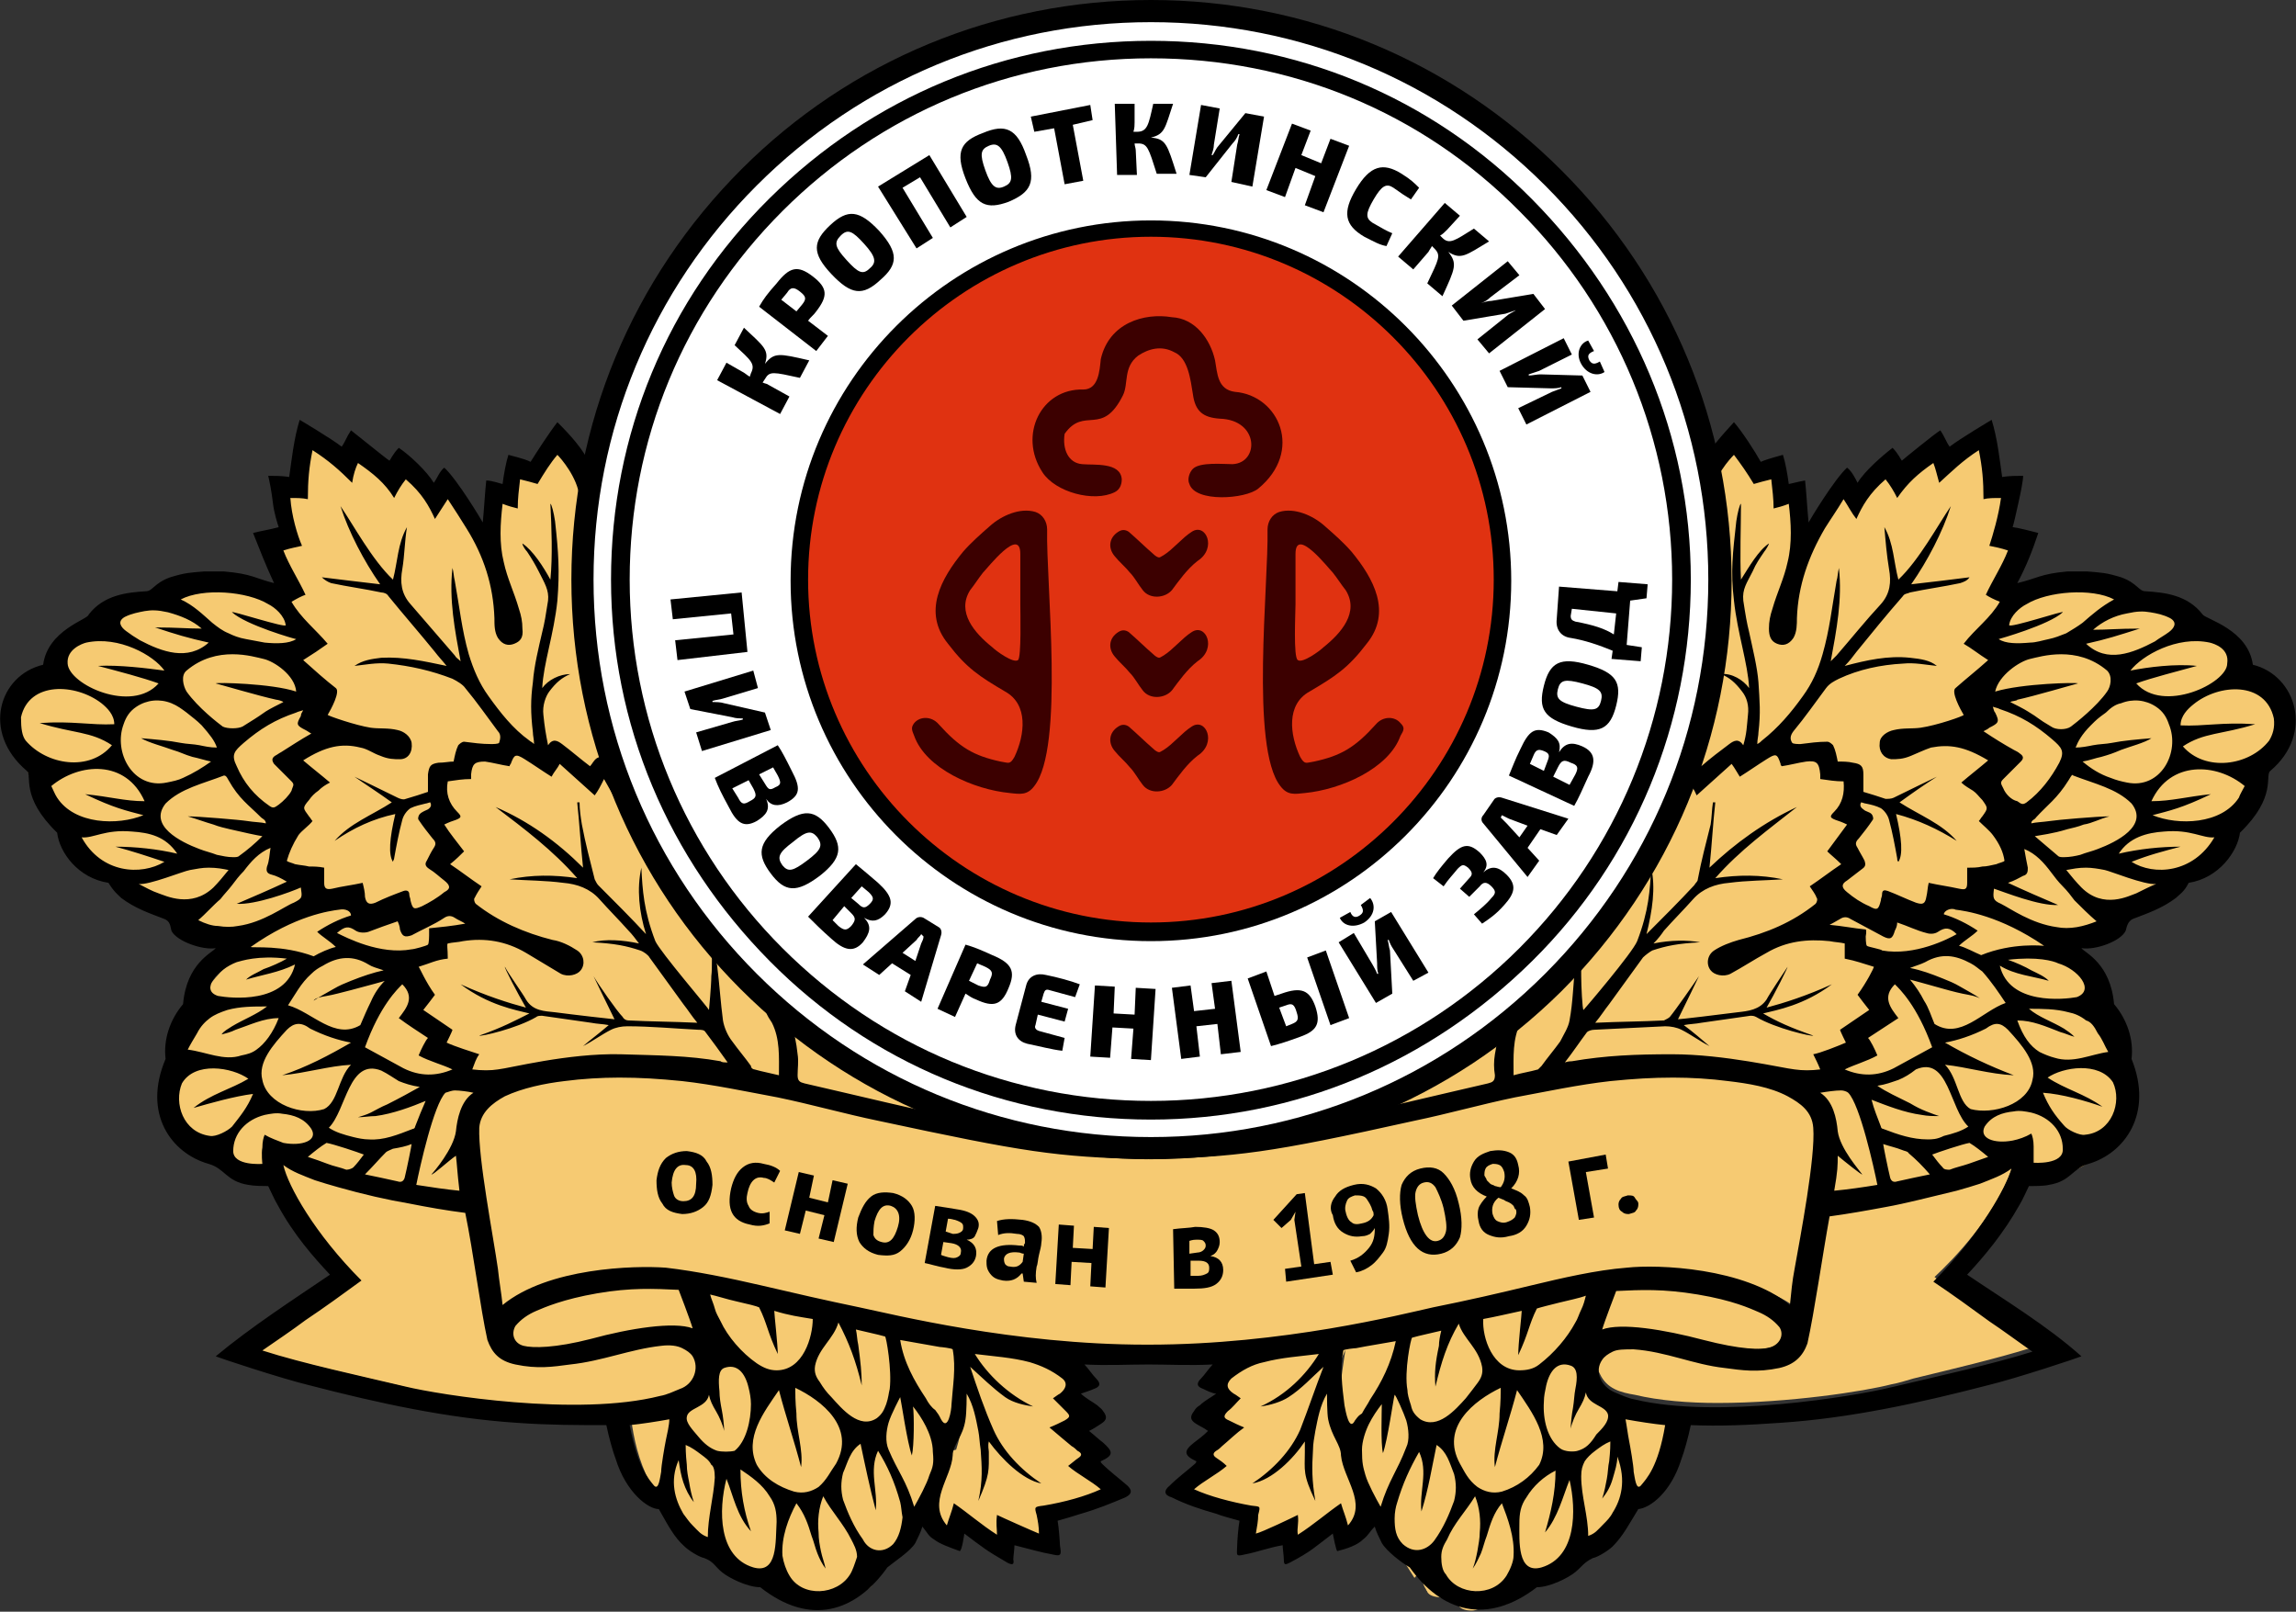 <?xml version="1.0" encoding="utf-8"?>
<!-- Generator: Adobe Illustrator 24.1.1, SVG Export Plug-In . SVG Version: 6.00 Build 0)  -->
<svg version="1.1" id="Layer_1" xmlns="http://www.w3.org/2000/svg" xmlns:xlink="http://www.w3.org/1999/xlink" x="0px" y="0px"
	 viewBox="0 0 196.9 138.2" style="enable-background:new 0 0 196.9 138.2;" xml:space="preserve">
<rect x="0" y="0" width="196.9" height="138.2" fill="#333333" stroke="none"/>
<style type="text/css">
	.st0{fill:#F6CA72;}
	.st1{fill:none;}
	.st2{fill:#FFFFFF;}
	.st3{fill:#E03211;}
	.st4{fill-rule:evenodd;clip-rule:evenodd;fill:#3C0000;}
</style>
<g>
	<g>
		<g>
			<g>
				<path class="st0" d="M58.5,110.5l-0.1-0.2l-0.2,0c-2.2-0.1-3.8-0.2-6.8,0.3c-3.2,0.5-4.8,1.3-5.3,1.5c-0.7,0.3-1.4,0.7-2,1.4
					l0,0c-0.3,0.4-0.3,0.9-0.1,1.3c0.2,0.4,0.5,0.8,1.1,0.9c0.4,0.1,0.8,0.2,1.4,0.2c1.2,0,2.8-0.3,4.7-0.7c4-1.1,6.9-1.4,8.2-0.9
					l0.7,0.3l-0.3-0.7C59.5,113.2,58.5,110.6,58.5,110.5z"/>
				<path class="st0" d="M152.9,113.5L152.9,113.5c-0.6-0.8-1.3-1.2-2-1.5c-0.5-0.2-2.1-1-5.3-1.5c-3-0.5-4.6-0.4-6.8-0.3l-0.2,0
					l-0.1,0.2c0,0.1-1,2.6-1.2,3.3l-0.3,0.7l0.7-0.3c1.3-0.5,4.2-0.1,8.2,0.9c1.9,0.5,3.5,0.7,4.7,0.7c0.6,0,1-0.1,1.4-0.2
					c0.5-0.2,0.9-0.5,1.1-0.9C153.2,114.4,153.2,113.9,152.9,113.5z"/>
			</g>
			<g>
				<path class="st0" d="M154.5,112.5c0.1-1.1,0.3-2.1,0.4-3.2c0.4-3,1.5-9.8,1.4-12.6c-0.1-1.1-0.7-1.8-1.5-2.4
					c-0.4-0.5-1-0.9-1.6-1.2c-1.5-0.8-3.2-1.1-4.8-1.3c-1.5-0.2-3-0.3-4.5-0.3c-1.8,0-3.6,0.2-5.4,0.3c-2.7,0.2-5.4,0.9-8.1,1.4
					c-2.9,0.6-5.7,1.3-8.6,2c-11.7,2.9-16.3,3.4-23.2,3.5l0,0c0,0,0,0,0,0s0,0,0,0l0,0c-6.8,0-11.5-0.6-23.2-3.5
					c-2.9-0.7-5.7-1.4-8.6-2c-2.7-0.6-5.4-1.2-8.1-1.4c-1.8-0.1-3.6-0.3-5.4-0.3c-1.5,0-3,0.1-4.5,0.3c-1.7,0.2-3.3,0.5-4.8,1.3
					c-0.6,0.3-1.2,0.7-1.6,1.2c-0.8,0.6-1.4,1.3-1.5,2.4c-0.2,2.7,0.9,9.6,1.4,12.6c0.2,1.1,0.3,2.1,0.4,3.2
					c3.9-3.4,11.7-3.5,14.2-3.3c2.6,0.2,5.7,0.9,8.3,1.6c3,0.7,5.6,1.5,8.5,2.2c2.9,0.6,13.3,3.4,25,3.4c11.6,0,22-2.7,25-3.4
					c3-0.7,5.6-1.4,8.5-2.2c2.6-0.6,5.6-1.4,8.3-1.6C142.8,109,150.5,109.1,154.5,112.5z"/>
				<path class="st0" d="M56.9,115.1c-1.5,0.1-2.8,0.5-4.1,0.8c-1.2,0.3-2.4,0.6-3.7,0.8c-0.2,0-0.3,0-0.5,0.1
					c-1.3,0.2-2.5,0.3-4.1-0.1c-1.2-0.3-1.8-0.8-2.2-1.9c-0.3-1.5-0.7-3.7-1.1-5.9c-0.3-1.7-0.6-3.5-0.9-5l0-0.2l-0.2,0
					c-1.5-0.2-3.2-0.5-4.7-0.8l-0.1,0c-3.4-0.7-9-2.1-10.9-3.1l-0.7-0.4l0.3,0.7c1.4,3.9,4.8,7.8,6.7,9.5c-0.8,0.6-1.8,1.2-2.7,1.9
					c-0.6,0.4-1.3,0.9-1.8,1.3c-0.8,0.6-1.7,1.2-2.5,1.8l-1.7,1.1l0.6,0.2c2.5,0.8,6,1.6,9,2.3c1.2,0.3,2.3,0.5,3.4,0.8
					c2.3,0.6,8.8,1.6,14.9,1.6c2.6,0,5-0.2,7.1-0.7c1.2-0.2,2.4-0.6,3-1.8c0.2-0.5,0.3-1.3-0.1-2C59.5,115.6,58.7,115,56.9,115.1z"
					/>
				<path class="st0" d="M172.9,114.5c-0.9-0.6-1.7-1.2-2.5-1.8c-0.6-0.4-1.2-0.8-1.8-1.3c-0.9-0.6-1.9-1.3-2.7-1.9
					c1.7-1.6,5.1-5.1,6.6-9.2l0.3-0.7l-0.7,0.4c-1.8,1-7.2,2.4-10.3,2.9c-0.5,0.1-1.1,0.2-1.7,0.2c-1,0.2-2.1,0.3-3.1,0.4l-0.2,0
					l0,0.2c-0.3,1.5-0.6,3.3-0.9,5c-0.4,2.3-0.7,4.4-1.1,5.9c-0.4,1.1-1,1.6-2.2,1.9c-1.6,0.4-2.8,0.2-4.1,0.1c-0.2,0-0.3,0-0.5-0.1
					c-1.3-0.1-2.5-0.5-3.7-0.8c-1.3-0.3-2.7-0.7-4.1-0.8c-1.8-0.2-2.6,0.4-2.9,0.9c-0.4,0.6-0.4,1.5-0.1,2c0.6,1.3,1.8,1.6,3,1.8
					c2.1,0.5,4.6,0.7,7.1,0.7c6.1,0,12.6-1,14.9-1.6c0.6-0.1,1.2-0.3,1.9-0.5c3.3-0.8,7.1-1.7,10-2.6l0.6-0.2L172.9,114.5z"/>
			</g>
			<path class="st0" d="M31.1,90.8c0,0,0-0.1-0.1-0.1l-0.1-0.1l0,0C31,90.6,31.1,90.7,31.1,90.8C31.1,90.7,31.1,90.8,31.1,90.8z"/>
			<path class="st0" d="M37.3,90.1l0.5,0.3C37.6,90.3,37.4,90.3,37.3,90.1C37.3,90.2,37.3,90.2,37.3,90.1z"/>
			<path class="st0" d="M61.1,87.7c0,0.1,0,0.2,0.1,0.3L61,87.8L61.1,87.7C61.1,87.7,61.1,87.7,61.1,87.7z"/>
			<path class="st0" d="M39.3,92.5l0.1-0.1l0,0.1C39.4,92.5,39.4,92.5,39.3,92.5z"/>
			<path class="st0" d="M67.6,119.2l-0.8,0.4c0,0,0,0,0,0c0,0-0.1,0-0.2,0.1c-0.1-0.7-0.5-1-0.7-1.2c0.3,0.2,0.6,0.3,0.8,0.5
				c0.2,0.1,0.4,0.2,0.8,0.2C67.4,119.2,67.5,119.2,67.6,119.2L67.6,119.2z"/>
			<path class="st0" d="M63.5,125.2c0,0,0.1-0.1,0.1-0.1c0,0.1,0.1,0.1,0.1,0.2l0.1,0.2c0.1,0.1,0.1,0.2,0.2,0.4c0,0-0.1,0-0.1,0
				c0,0-0.1,0-0.1,0l-0.9,0l-0.1-0.2C63.1,125.6,63.3,125.4,63.5,125.2z"/>
			<path class="st0" d="M69,118.6L69,118.6l-0.7,0.2c0,0,0.1-0.1,0.1-0.1c0.2-0.2,0.3-0.4,0.4-0.5C68.9,118.3,68.9,118.4,69,118.6z"
				/>
			<path class="st0" d="M58.5,122.2c0.1,0.2,0.2,0.3,0.3,0.5l-0.3-0.1L58.5,122.2z"/>
			<path class="st0" d="M133.2,125.8c-0.1,0-0.1,0-0.1,0c0.1-0.1,0.1-0.2,0.2-0.4l0.1-0.2c0-0.1,0.1-0.1,0.1-0.2
				c0,0,0.1,0.1,0.1,0.1c0.2,0.2,0.4,0.4,0.8,0.5l-0.1,0.2l-0.9,0C133.3,125.8,133.3,125.8,133.2,125.8z"/>
			<path class="st0" d="M138.3,122.7c0.1-0.2,0.2-0.3,0.3-0.5l0.1,0.4L138.3,122.7z"/>
			<path class="st0" d="M182.3,87.8L182.3,87.8L182.3,87.8z"/>
			<path class="st0" d="M165.9,90.7c0.1,0,0.2-0.1,0.2-0.1l0,0l-0.1,0.1C166,90.7,166,90.8,165.9,90.7
				C165.9,90.8,165.9,90.7,165.9,90.7z"/>
			<path class="st0" d="M159.7,90.1C159.8,90.2,159.8,90.2,159.7,90.1c-0.1,0.2-0.3,0.2-0.5,0.3L159.7,90.1z"/>
			<path class="st0" d="M136,87.8l-0.2,0.2c0-0.1,0-0.2,0.1-0.3c0,0,0,0,0,0L136,87.8z"/>
			<path class="st0" d="M157.7,92.5c0,0-0.1,0-0.1,0l0-0.1L157.7,92.5z"/>
			<g>
				<path class="st0" d="M93.9,124.7c0-0.3-0.1-0.7-0.5-1.1c-0.1-0.1-0.2-0.2-0.3-0.2c-0.1-0.1-0.2-0.1-0.2-0.2
					c-0.3-0.2-0.5-0.5-0.8-0.7h0c0.2-0.1,0.8-0.4,0.9-1c0.1-0.6-0.4-1.1-0.6-1.3c-0.1-0.1-0.2-0.2-0.3-0.3c0.3-0.2,0.5-0.6,0.5-1.1
					c0-0.3-0.1-0.8-0.7-1.3c-0.1-0.1-0.2-0.2-0.3-0.2c-0.8-0.6,0.3-0.8-0.7-1.1c-1.1-0.3-3-0.4-5.1-0.8c-0.5-0.1-1.3-0.2-1.7-0.2
					l-1.7-0.5l-0.9-0.1l1.3,2.7c0,0,0,0.1,0,0.1l-0.3,1.8c0,0.1,0,0.1,0,0.1c0,0,0,0,0,0c-0.1-1.3-0.2-2.6-0.5-3.9
					c-0.1-0.5-0.5-1-1-1.1c-0.8-0.2-1.6-0.3-2.4-0.4l-2-0.3c-0.1-0.1-0.2-0.1-0.3-0.1c-0.6-0.1-1.1-0.3-1.7-0.4
					c-0.2,0-0.4-0.1-0.5-0.1l-0.8-0.2l-1.5,0.2l0,0c-0.2,0.4-0.4,0.8-0.6,1.1c-0.1,0.2,0.8-1.4,0.6-1.1c0.2-0.5-0.7,0.8-0.6,0.3
					l0.2-0.9l-0.9-0.2c-0.9-0.2-3.1-0.7-3.2-0.7l-1.3-0.3v0l-0.2-0.1c-0.5-0.1-2.9-0.7-4.2-1l-1.5-0.4l0.4,1.5
					c0.3,1.2,0.8,2.3,1.4,3.3l-0.3,1.8c-0.1,0.8-0.2,1.4-0.3,2.1l-0.5,0.9c-0.3,0.4-0.5,0.8-1.6,1.2l-0.6,0.2l-4.5,0.6l0.1,0.9
					c0.3,1.9,0.8,3.7,1.9,5.6l0.3,0.6l1,0.6c0,0,0.6,0.2,0.6,0.2c0.5,0.9,0.8,1.3,1.4,2.3c0.3,0.4,0.6,0.7,0.9,1
					c0.1,0.1,0.3,0.3,0.4,0.4l0.9,0.5l0.6-0.5c0.3,0.6,0.6,1.1,1.1,1.5c0.1,0.1,0.2,0.2,0.3,0.3c0.6,0.6,1.2,0.3,2,0.8l0.6,0.3
					l0.7,0.1c0.1,0.4,0.3,0.6,0.5,0.8c0.9,1,1.9,0.2,3,0.7c0.1,0.1,0.2,0.1,0.4,0.2c0.2,0.1,0.4,0.1,0.6,0.1c0.4,0,0.8-0.2,1-0.4
					c0.1-0.1,0.2-0.3,0.4-0.4c0.5-0.5,1.6-0.4,2-1c0-0.1,0.1-0.1,0.1-0.2c0.4-0.6,0.4-0.8,0.2-1.7c0,0,0,0,0,0l0.6,0.7l0.9-0.8
					c0-0.1,0.1-0.1,0.1-0.2c0.1-0.2,0.3-0.4,0.4-0.6c0.2-0.6,0.4-1.1,0.6-1.7c0.2-0.6,0.7,0.1,0.9-0.5c0-0.1,0.2-0.5,0.2-0.6l0,0
					l0.9-1.5c0.7-1.2,1.1-2.7,1.4-4.6c0-0.2,0.1-0.5,0.1-0.7l0.2,0.2l0.8-1.2l0,0c0.1-0.1,0.2-0.3,0.2-0.5c0,0.3,0,0.7-0.1,1
					c0,0.4-0.2,0.9-0.3,1.3c-0.5,0.1-0.9,0.5-1.1,1.1l-0.2,0.6c-0.3,0.8-0.5,1.7-0.9,2.5c-0.5,1.3-0.2,2.2,1.2,2.7l0.9,0.4l0.6-1.6
					c0.1,0.1,0.1,0.1,0.2,0.2c0.7,0.8,1.5,1.6,2.6,2.1l1.1,0.5l0.2-1.2c0,0,0-0.1,0-0.1c0,0,0,0,0-0.1c0.5,0.2,1.1,0.3,1.7,0.5
					c0.3,0.1,0.6,0.2,1,0.3l1.4,0.4l-0.2-1.5c0-0.2-0.1-0.4-0.1-0.6c0-0.3-0.1-0.5-0.1-0.8c1.6-0.2,3.1-0.7,4.5-1.5l1.1-0.7
					l-2.5-2.1C93.8,125.4,93.9,125,93.9,124.7z"/>
				<path class="st0" d="M138.2,120.6c-1.2-0.4-1.4-0.8-1.6-1.2l-0.5-0.9c-0.1-0.7-0.1-1.3-0.3-2.1l-0.3-1.8c0.6-1,1.1-2.2,1.4-3.3
					l0.4-1.5l-1.5,0.4c-1.3,0.3-3.7,0.9-4.2,1l-0.2,0.1v0l-1.3,0.3c-0.1,0-2.3,0.5-3.2,0.7l-0.9,0.2l0.2,0.9c0.1,0.5,0.2,1,0.4,1.6
					c-0.1-0.2-0.2-0.4-0.4-0.7c-0.2-0.4-0.4-0.8-0.6-1.1l0.2-0.4l-1.7,0.2l-0.8,0.2c-0.2,0-0.4,0.1-0.5,0.1
					c-0.6,0.1-1.1,0.2-1.7,0.4c-0.1,0-0.2,0.1-0.3,0.1l-2,0.3c-0.8,0.1-1.6,0.3-2.4,0.4c-0.6,0.1-1,0.7-1,1.1
					c-0.2,1.3-0.4,2.6-0.5,3.9c0,0,0,0,0,0c0,0,0-0.1,0-0.1l-0.3-1.8c0,0,0-0.1,0-0.1l1.2-2.7l-0.9,0l-1.8,0.3
					c-0.5,0.1-1,0.1-1.4,0.2c-1.1,0.1-2.3,0.3-3.4,0.6c-1,0.3-1.9,1-2.7,1.5c-0.1,0.1-0.2,0.2-0.3,0.2c-0.6,0.5-0.7,1-0.7,1.3
					c0,0.5,0.3,0.8,0.5,1.1c-0.1,0.1-0.2,0.2-0.3,0.3c-0.2,0.2-0.7,0.6-0.6,1.3c0.1,0.6,0.7,0.9,0.9,1h0c-0.3,0.2-0.5,0.5-0.8,0.7
					c-0.1,0.1-0.1,0.1-0.2,0.2c-0.1,0.1-0.2,0.1-0.3,0.2c-0.5,0.4-0.6,0.8-0.5,1.1c0,0.3,0.1,0.6,0.5,1l-2.5,2.1l1.1,0.7
					c1.4,0.8,2.9,1.3,4.5,1.5c0,0.3-0.1,0.5-0.1,0.8c0,0.2-0.1,0.4-0.1,0.6l-0.2,1.5l1.4-0.4c0.3-0.1,0.7-0.2,1-0.3
					c0.6-0.2,1.1-0.3,1.7-0.5c0,0,0,0,0,0.1c0,0,0,0.1,0,0.1l0.2,1.2l1.1-0.5c1.1-0.5,1.9-1.3,2.6-2.1c0.1-0.1,0.1-0.1,0.2-0.2
					l0.6,1.6l0.9-0.4c1.3-0.6,1.7-1.4,1.2-2.7c-0.3-0.8-0.6-1.7-0.9-2.5l-0.2-0.6c-0.2-0.6-0.6-1-1.1-1.1c-0.1-0.5-0.3-0.9-0.3-1.3
					c0-0.3,0-0.7-0.1-1c0,0.3,0.2,0.5,0.2,0.5l0.8,1.2l0.2-0.3c0,0.2,0,0.4,0.1,0.7c0.3,1.9,0.7,3.4,1.4,4.6l0.9,1.5l0.4-0.9
					c0,0.1,0.1,0.2,0.1,0.3c0.2,0.6,0.4,1.2,0.6,1.7c0.2,0.6,0.4,1.1,0.6,1.7c0.1,0.3,0.2,0.5,0.4,0.6c0,0.1,0.1,0.1,0.1,0.2
					l0.7,1.1l0.8-0.9c0,0,0,0,0,0c-0.1,1-0.2,1.3,0.2,1.9c0,0.1,0.1,0.1,0.1,0.2c0.4,0.7,1.8,0.3,2.3,0.8c0.1,0.1,0.3,0.3,0.4,0.4
					c0.2,0.3,0.7,0.4,1,0.4c0.2,0,0.4,0,0.6-0.1c0.1-0.1,0.2-0.1,0.4-0.2c1.1-0.6,1.8,0.3,2.7-0.7c0.2-0.2,0.4-0.5,0.5-0.8l1.1-0.2
					l1.5-0.8c0.8-0.5,0.2,0.3,0.7-0.3c0.1-0.1,0.2-0.2,0.3-0.3c0.5-0.5,0.8-1,1.1-1.5l0.5,0.6l1.1-0.6c0.1-0.2,0.3-0.3,0.4-0.4
					c0.3-0.3,0.6-0.6,0.9-1c0.6-1,1.2-2,1.8-2.9c0,0,0-0.1,0-0.1l1,0.1l0.6-0.8c1-1.9,2.3-3.3,2.6-5.3l-0.2-1.2l-5-0.7L138.2,120.6z
					"/>
				<path class="st0" d="M61.7,92.2c0.1,0,0.2,0,0.4,0c0.1,0,0.2,0,0.3,0l1.8,0.2c0.1,0.1,0.3,0.2,0.5,0.2c0.5,0.1,1,0.2,1.6,0.3
					c0.2,0,0.4,0.1,0.6,0.1l1.1,0.2l0-0.5c0.2,0.3,0.5,0.6,1.1,0.7c1.3,0.3,2.5,0.6,3.8,0.9c1.9,0.5,3.9,0.9,5.9,1.4l0.6-1.8
					c-3.7-1.6-7.2-3.7-10.4-6.1l-2-1.5l0.1,0.4c0,0,0,0,0-0.1c-0.1-0.1-0.1-0.2-0.2-0.4l-0.1-0.3L66.5,86c-0.8-0.7-1.6-1.5-2.3-2.2
					c-0.7-0.7-1.3-1.4-2-2.1l-0.2-0.3l0-0.1c-2.3-2.6-4.2-5.4-5.9-8.4l-0.3-5.1L55,71c-0.5-1-0.9-1.9-1.3-2.9l-1.3-2.4l0.3-0.1
					l-0.3-0.9c-0.7-2.2-1.3-4.4-1.7-6.6l2.6-1.2l-2.8,0c-0.4-2.4-0.6-4.9-0.6-7.4c0-2.6,0.2-5.3,0.6-7.9l0-0.3L50.5,41
					c-0.3-0.6-0.7-1.5-1.7-2.5l-0.8-0.8l-0.7,0.9c-0.5,0.6-0.9,1.2-1.4,2c-0.3-0.1-0.6-0.2-0.8-0.2l-1-0.3L44,41
					c-0.1,0.5-0.1,1-0.2,1.4c-0.1,0-0.1,0-0.2-0.1L42.6,42l-0.2,1.1c-0.2,1.5-0.3,2.8-0.1,4c-0.4-0.8-0.8-1.7-1.3-2.5
					c-0.3-0.5-0.7-1.1-1.1-1.6c-0.2-0.3-0.4-0.6-0.6-0.9L38.5,41l-1,1.6c-0.4-0.7-1-1.5-1.9-2.2l-0.8-0.7l-0.6,0.8
					c-0.1,0.2-0.2,0.3-0.3,0.5c-0.7-0.8-1.6-1.5-2.5-2.1l-0.9-0.6l-0.5,1c-0.1,0.1-0.1,0.2-0.1,0.3c-0.7-0.6-1.4-1.2-2.3-1.8
					L26.4,37l-0.1,0.6l-0.1-0.2l0.1,0.3l-0.1,0.7c-0.2,1.3-0.4,2.3-0.4,3.3c-0.2,0-0.3,0-0.5,0l-1.1-0.1l0.1,1.1
					c0.1,1.1,0.4,2.3,0.7,3.3l-1.7,0.4l0.4,1c0.4,0.9,0.8,1.8,1.3,2.6c0.1,0.1,0.2,0.3,0.2,0.4l-1.3,0.7l0.2,0.3
					c-0.1-0.2-0.3-0.3-0.4-0.4L23.5,51l-0.3-0.1c-1.4-0.2-2.4-0.4-3.2-0.5l-0.2,0c-1.5-0.1-3-0.2-4.4-0.1l-0.9,0.1l0,0.9
					c0,0.2,0,0.4,0.2,0.6c-0.3,0-0.7,0-1.1,0c-0.9,0.1-1.6,0.3-2.4,0.5l-0.2,0.1c-0.4,0.1-0.8,0.3-1.2,0.5c-0.1,0.1-0.3,0.1-0.4,0.2
					l-2,0.8l1.3,0.6c-0.1,0-0.2,0-0.3,0.1C8,54.6,7.6,54.8,7,55c-0.6,0.2-1.2,0.5-1.7,0.8c-0.2,0.1-0.5,0.2-0.7,0.3L5.1,55L4,57.4
					l-0.2,0l0.3,0l0.1,0.1c-0.4,0.1-0.8,0.2-1,0.3c-1.4,0.6-1.7,1.7-2.6,2.6c-0.4,0.4-0.5,1-0.3,1.6c0.7,1.6,1.2,2.5,2.4,3.6
					c0,0,0,0,0,0l-0.3,0.6l0.3,0.9c0,0.1,0.1,0.2,0.2,0.3c0.9,1.3,1.6,1.8,2.8,2.6c0,0,0,0,0,0l-1.2,0.1L6,71.8
					c1,1.1,2.2,1.9,3.4,2.6c0.2,0.2,0.5,0.3,0.7,0.4L8.9,75l2,1.3c1.7,1,3.6,1.5,5.6,1.9c0,0,0,0,0,0l-1,0.9l1.2,0.6
					c1,0.5,2.1,0.7,3,0.7c0.5,0,0.9,0,1.3-0.1l-1.4,1l1.3,0.5c-1.6,0.9-2.6,2.2-3.4,3.3L16.9,86l0.8,0.4c-0.1,0.1-0.1,0.1-0.2,0.2
					c-0.5,0.4-0.9,0.9-1.4,1.4c0,0,0,0,0,0l0.2-0.3c0.1-0.3,0.2-0.6,0-0.8l-0.9,0.3l0.5-0.3c0.4,0,0.3-0.3,0.4,0
					c0-0.1-0.1-0.1-0.1-0.2l0.3-0.2l-1.4,1.9c0,0,0,0.2,0,0.2c-0.1-0.3,0.3-0.3,0.4-0.6l-0.1-0.7l-0.1,1.2c0.2,0.3-0.2-0.3,0.1-0.3
					l0.5,0c-0.3,0.3-0.5,0.7-0.7,1c-0.1,0.2-0.2,0.3-0.3,0.5l-0.4,0.1l0.7,1.3c-0.2,0.2-0.4,0.4-0.6,0.7c-0.8,1.1,0.1,2.4-0.2,3.4
					c-0.2,0.5,0,1.1,0.5,1.5c1,0.7,0.8,1.4,2.4,1.7c0.2,0,0.3,0,0.5,0.1l-0.5,0.6l1.4,0.5c1.1,0.7,2.3,1.1,3.9,1.1l1.1,0l-0.2-1.1
					c0-0.2-0.1-0.5-0.1-0.8c0.1,0,0.2,0.1,0.4,0.1c0.3,0.1,0.6,0.3,0.9,0.4l-0.2,0.2l1.8,0.6c0.3,0.1,0.6,0.2,0.9,0.3
					c0.9,0.3,1.7,0.5,2.5,0.8c0.1,0,0.1,0,0.2,0l-0.1,0.1l2.4,0.6c0.7,0.2,1.3,0.3,2,0.5c0.1,0,0.3,0,0.4,0c0.2,0,0.3,0,0.5-0.1
					l0,0.1l0.9,0.2l1.9,0.3l1.6,0.2c0.1,0,0.3,0,0.4,0l1.2,0.1l-0.2-1.2c-0.2-1.2-0.2-1.7-0.3-2.3c0-0.2,0-0.4-0.1-0.7l-0.1-1.4
					c0-0.2,0.1-0.4,0.1-0.6c0.1-0.7,0.3-2.1,1.1-2.6l1.8-1.3L42.2,93c0.2,0,0.4,0,0.7-0.1c0.3,0,0.7-0.1,1.3-0.3
					c0.4-0.1,0.9-0.2,1.5-0.3l2.1-0.8l1.7-0.2c1.5-0.2,2.1,0.1,3.7,0.2c0.7,0,1.5,0.1,2.2,0.1C57.6,91.8,59.6,91.9,61.7,92.2z"/>
				<polygon class="st0" points="16.4,86.9 16.4,86.9 16.4,86.9 				"/>
				<path class="st0" d="M180.7,87.7l0.2,0.3c0,0,0,0,0,0c-0.4-0.5-0.9-1-1.4-1.4c-0.1-0.1-0.1-0.1-0.2-0.2l0.8-0.4l-0.6-0.9
					c-0.8-1.1-1.9-2.4-3.4-3.3l1.3-0.5l-1.4-1c0.4,0.1,0.9,0.1,1.3,0.1c1,0,2-0.2,3-0.7l1.2-0.6l-1-0.9c0,0,0,0,0,0
					c1.9-0.4,3.9-0.9,5.6-1.9l2-1.3l-1.2-0.3c0.2-0.1,0.5-0.2,0.7-0.4c1.2-0.8,2.4-1.5,3.4-2.6l1.3-1.4l-1.2-0.1c0,0,0,0,0,0
					c1.2-0.8,1.7-0.7,2.6-2.1c0.1-0.1,0.1-0.3,0.2-0.3l0.3-0.9l-0.1-1.2c0,0,0,0,0,0c1.2-1.1,1.4-2,2.1-3.6c0.3-0.6,0.2-1.2-0.3-1.6
					c-0.9-0.8-0.9-2.1-2.3-2.6c-0.2-0.1-0.5-0.2-1-0.3l0.1-0.1l0.3,0l-0.2,0l-0.5-1.7l0,0.3c-0.2-0.1-0.5-0.2-0.7-0.3
					c-0.6-0.3-1.2-0.5-1.7-0.8c-0.5-0.2-1-0.4-1.4-0.5c-0.1,0-0.2,0-0.3-0.1l1.3-0.6l-2-0.8c-0.1-0.1-0.3-0.1-0.4-0.2
					c-0.4-0.2-0.8-0.3-1.2-0.5l-0.2-0.1c-0.8-0.2-1.5-0.4-2.4-0.5c-0.4,0-0.7,0-1.1,0c0.2-0.2,0.2-0.4,0.2-0.6l0-0.9l-0.9-0.1
					c-1.4-0.1-2.9,0-4.4,0.1l-0.2,0c-0.8,0.1-1.8,0.2-3.2,0.5l-0.3,0.1l-0.2,0.2c-0.1,0.1-0.2,0.2-0.4,0.4l0.2-0.3l-1.3-0.7
					c0.1-0.1,0.2-0.3,0.2-0.4c0.5-0.8,0.9-1.7,1.3-2.6l0.4-1l-1.7-0.4c0.3-1,0.6-2.2,0.7-3.3l0.1-1.1l-1.1,0.1c-0.2,0-0.3,0-0.5,0
					c-0.1-1.1-0.2-2.1-0.4-3.3l-0.1-0.7l0.1-0.3l-0.1,0.2l-0.1-0.6l-1.2,0.8c-0.9,0.6-1.6,1.2-2.3,1.8c0-0.1-0.1-0.2-0.1-0.3l-0.5-1
					l-0.9,0.6c-0.9,0.6-1.8,1.3-2.5,2.1c-0.1-0.2-0.2-0.3-0.3-0.5l-0.6-0.8l-0.8,0.7c-0.9,0.8-1.5,1.5-1.9,2.2l-1-1.6l-0.8,1.2
					c-0.2,0.3-0.4,0.6-0.6,0.9c-0.4,0.6-0.7,1.1-1.1,1.6c-0.5,0.8-0.9,1.6-1.3,2.5c0.1-1.2,0.1-2.6-0.1-4l-0.2-1.1l-1.1,0.4
					c-0.1,0-0.1,0-0.2,0.1c0-0.4-0.1-0.9-0.2-1.4l-0.2-1.1l-1,0.3c-0.2,0.1-0.5,0.1-0.8,0.2c-0.5-0.8-0.9-1.4-1.4-2l-0.7-0.9
					l-0.8,0.8c-0.9,1.1-1.4,2-1.7,2.5l-0.1,0.3l0,0.3c0.4,2.6,0.6,5.3,0.6,7.9c0,2.5-0.2,5-0.6,7.4l-1.2,5.2l1-4
					c-0.4,2.2-1,4.4-1.7,6.6l-0.3,0.9l0.3,0.1l-1.3,2.3l0,0.1c-0.4,1-0.9,2-1.3,2.9l0.8-1.3l-1.8,3.2c-1.7,3-3.6,5.8-5.9,8.4
					l-0.1,0.1l-0.2,0.2c-0.7,0.8-1.3,1.5-2,2.1c-0.7,0.7-1.5,1.5-2.3,2.2l-0.2,0.2l-0.1,0.3c-0.1,0.1-0.1,0.2-0.2,0.4c0,0,0,0,0,0.1
					l0.1-0.4l-2,1.5c-3.2,2.5-6.7,4.5-10.4,6.1l0.6,1.8c2-0.4,4-0.9,5.9-1.4c1.3-0.3,2.6-0.6,3.8-0.9c0.6-0.1,0.9-0.4,1.1-0.7l0,0.5
					l1.1-0.2c0.2,0,0.4-0.1,0.6-0.1c0.5-0.1,1.1-0.2,1.6-0.3h0c0.2,0,0.3-0.1,0.5-0.2l1.8-0.2c0.1,0,0.2,0,0.3,0c0.1,0,0.3,0,0.4,0
					c2.1-0.3,4.1-0.7,6.3-0.8c0.7,0,1.8,0,2.5-0.1c1.6-0.1,2.5,0,4,0.2h1.2l1.9,0.8c0.6,0.1,1.1,0.2,1.5,0.3
					c0.6,0.1,1.1,0.2,1.3,0.3c0.2,0,0.4,0,0.7,0.1l-0.9,0.2l1.8,1.3c0.8,0.6,1,1.9,1.1,2.6c0,0.2,0.1,0.4,0.1,0.6l-0.1,1.4
					c0,0.2,0,0.4-0.1,0.7c0,0.5-0.1,1.1-0.3,2.3l-0.2,1.2l1.2-0.1c0.1,0,0.2,0,0.4,0l1-0.1l2.5-0.4l0.9-0.2l0-0.1
					c0.1,0,0.3,0.1,0.5,0.1c0.1,0,0.3,0,0.4,0c0.7-0.2,1.3-0.3,2-0.5l2.4-0.6l-0.1-0.1c0.1,0,0.1,0,0.2,0c0.8-0.2,1.6-0.5,2.5-0.8
					c0.3-0.1,0.6-0.2,0.9-0.3l1.8-0.6l-0.2-0.2c0.3-0.1,0.6-0.3,0.9-0.4c0.1,0,0.2-0.1,0.4-0.1c0,0.3,0,0.6-0.1,0.8l-0.2,1.1l1.1,0
					c1.6,0,3.2-0.4,4.3-1l1-0.6l-0.5-0.6c0.1,0,0.3,0,0.5-0.1c1.5-0.3,1-1.5,2-2.3c0.4-0.3,0.6-0.9,0.5-1.5c-0.3-1,0.9-1.8,0.1-2.9
					c-0.2-0.3-0.4-0.5-0.6-0.7l0-0.5l0.3-0.9c-0.1-0.2-0.2-0.4-0.3-0.5c-0.2-0.3-0.4-0.7-0.7-1"/>
			</g>
		</g>
	</g>
	<path class="st1" d="M167.6,80.1c-0.7,0.4-1.4,0.8-2.2,1.2c-0.5,0.2-1,0.3-1.5,0.5c-0.9,0.3-1.8,0.5-2.7-0.2
		c-0.1-0.1-0.3-0.2-0.4-0.2c-0.7-0.2-1.1-0.6-1-1.4c0,0,0-0.1-0.1-0.2c-1-0.1-2-0.3-3.1-0.4c0.4-0.2,0.7-0.4,0.9-0.5
		c0.3-0.2,0.6-0.2,0.9,0c0.9,0.5,1.9,1,2.8,1.5c0.6,0.3,0.8,0.2,1-0.5c0.1-0.2,0.2-0.4,0.2-0.7c0.9,0.3,1.7,0.7,2.5,0.9
		c0.3,0.1,0.7,0.1,1-0.1C166.6,79.5,166.9,79.5,167.6,80.1z"/>
	<g>
		<path d="M57.1,99.3c0.5-0.4,1.1-0.6,1.8-0.6c0.8,0.1,1.4,0.3,1.7,0.9c0.4,0.5,0.5,1.2,0.5,2c-0.1,0.9-0.3,1.5-0.8,1.9
			s-1.1,0.6-1.8,0.6c-0.8-0.1-1.4-0.3-1.7-0.9c-0.4-0.5-0.5-1.2-0.5-2C56.4,100.4,56.6,99.8,57.1,99.3z M57.8,102.5
			c0.1,0.3,0.4,0.5,0.8,0.5c0.7,0,1.1-0.4,1.1-1.5c0.1-1-0.2-1.6-0.9-1.6c-0.7-0.1-1.1,0.4-1.2,1.5
			C57.6,101.8,57.7,102.2,57.8,102.5z"/>
		<path d="M66,104.9c-0.5,0.2-1,0.3-1.7,0.1c-1.5-0.3-2-1.3-1.6-3.1c0.2-0.8,0.5-1.4,1-1.8c0.5-0.4,1.1-0.5,1.8-0.3
			c0.6,0.1,1.1,0.3,1.4,0.6l-0.5,1c-0.3-0.2-0.6-0.4-0.9-0.4c-0.7-0.2-1.2,0.3-1.4,1.3c-0.1,0.4-0.1,0.8,0.1,1.1
			c0.1,0.3,0.4,0.5,0.8,0.6c0.4,0.1,0.7,0,1-0.1L66,104.9z"/>
		<path d="M70.7,104.2l-1.6-0.4l-0.5,2l-1.3-0.3l1.2-5l1.3,0.3l-0.4,1.9l1.6,0.4l0.4-1.9l1.3,0.3l-1.2,5l-1.3-0.3L70.7,104.2z"/>
		<path d="M74.7,102.6c0.5-0.4,1.2-0.4,1.9-0.3c0.8,0.2,1.3,0.6,1.6,1.1s0.3,1.3,0.1,2.1c-0.2,0.8-0.6,1.4-1.1,1.8
			c-0.5,0.4-1.1,0.4-1.9,0.3c-0.8-0.2-1.3-0.6-1.6-1.1c-0.3-0.6-0.3-1.3-0.1-2.1C73.9,103.6,74.2,103,74.7,102.6z M74.9,105.9
			c0.1,0.3,0.3,0.5,0.7,0.6c0.7,0.2,1.1-0.3,1.4-1.3c0.3-1,0-1.6-0.6-1.8c-0.7-0.2-1.1,0.3-1.4,1.3
			C74.9,105.2,74.9,105.6,74.9,105.9z"/>
		<path d="M80.2,103.4c0.7,0.1,1.3,0.2,1.9,0.3c0.7,0.1,1.2,0.3,1.5,0.6c0.3,0.3,0.4,0.6,0.3,1c-0.1,0.3-0.2,0.5-0.3,0.7
			s-0.4,0.3-0.7,0.3l0,0c0.7,0.3,0.9,0.8,0.8,1.4c-0.1,0.5-0.4,0.8-0.8,1c-0.4,0.2-1.1,0.2-1.9,0c-0.6-0.1-1.2-0.3-1.7-0.4
			L80.2,103.4z M80.7,107.6c0.2,0.1,0.3,0.1,0.6,0.2c0.4,0.1,0.6,0.1,0.8,0c0.2-0.1,0.3-0.2,0.3-0.4c0.1-0.4-0.2-0.7-0.8-0.8
			l-0.7-0.1L80.7,107.6z M81.7,105.8c0.2,0,0.4,0,0.6-0.1c0.2-0.1,0.3-0.2,0.3-0.4c0-0.2,0-0.3-0.1-0.4s-0.3-0.2-0.6-0.3
			c-0.1,0-0.3-0.1-0.6-0.1l-0.2,1.1L81.7,105.8z"/>
		<path d="M85.5,104.7c0.6-0.2,1.3-0.2,2.2-0.1c0.7,0.1,1.1,0.3,1.4,0.6c0.2,0.3,0.3,0.8,0.2,1.4c0,0.2-0.1,0.6-0.2,1
			c-0.1,0.4-0.1,0.8-0.2,1c-0.1,0.6-0.1,1,0,1.4l-1.1-0.1l-0.1-0.7l-0.1,0c-0.4,0.5-0.9,0.7-1.6,0.6c-0.5-0.1-0.8-0.2-1.1-0.6
			s-0.3-0.7-0.3-1.1c0.1-1.1,1.1-1.5,2.8-1.3c0.2,0,0.3,0,0.4,0.1c0-0.1,0-0.2,0.1-0.3c0-0.3,0-0.4-0.1-0.6
			c-0.1-0.1-0.3-0.2-0.6-0.2c-0.6-0.1-1.1-0.1-1.6,0.1L85.5,104.7z M87.7,108.2l0.1-0.7c-0.2,0-0.3-0.1-0.4-0.1
			c-0.8-0.1-1.2,0.1-1.3,0.5c0,0.2,0,0.3,0.1,0.5c0.1,0.1,0.2,0.2,0.4,0.2C87.1,108.7,87.4,108.6,87.7,108.2z"/>
		<path d="M93.6,108.3l-1.7-0.1l-0.1,2l-1.3-0.1l0.3-5.1l1.3,0.1L92,107l1.7,0.1l0.1-1.9l1.3,0.1l-0.3,5.1l-1.3-0.1L93.6,108.3z"/>
		<path d="M100.6,105.4c0.7-0.1,1.4-0.1,1.9-0.2c0.7,0,1.3,0.1,1.6,0.3s0.5,0.5,0.5,1c0,0.3-0.1,0.5-0.2,0.7
			c-0.1,0.2-0.3,0.4-0.6,0.5l0,0c0.7,0.1,1.1,0.5,1.1,1.2c0,0.5-0.2,0.9-0.6,1.2c-0.4,0.3-1,0.4-1.9,0.4c-0.6,0-1.2,0-1.7,0
			L100.6,105.4z M102.7,107.4c0.2,0,0.4-0.1,0.5-0.2s0.2-0.2,0.2-0.4c0-0.2-0.1-0.3-0.2-0.4c-0.1-0.1-0.3-0.1-0.6-0.1
			c-0.1,0-0.3,0-0.6,0.1l0,1.1L102.7,107.4z M102.1,109.4c0.2,0,0.4,0,0.6,0c0.4,0,0.6-0.1,0.8-0.2c0.2-0.1,0.2-0.3,0.2-0.5
			c0-0.4-0.3-0.6-0.9-0.6l-0.7,0L102.1,109.4z"/>
		<path d="M110.2,108.8l1.4-0.2l-0.6-4l0.1-0.7l-0.4,0.7l-0.8,0.7l-0.7-0.7l2-2.2l0.7-0.1l0.8,6.1l1.4-0.2l0.2,1.1l-4,0.6
			L110.2,108.8z"/>
		<path d="M114.5,102.6c0.3-0.5,0.8-0.8,1.6-1c0.8-0.2,1.4,0,1.9,0.3c0.5,0.4,0.9,1,1,1.8c0.1,0.7,0.2,1.4,0.1,2.1s-0.2,1.2-0.5,1.6
			c-0.3,0.4-0.6,0.8-1,1.1s-0.8,0.5-1.3,0.6l-0.5-1c0.7-0.2,1.2-0.6,1.6-1.1s0.5-1,0.5-1.7c-0.1,0.2-0.3,0.4-0.4,0.5
			c-0.2,0.1-0.4,0.2-0.7,0.2l0,0c-0.6,0.1-1.1,0-1.6-0.3c-0.5-0.3-0.8-0.8-0.9-1.5C114,103.7,114.1,103.1,114.5,102.6z M115.9,104.8
			c0.2,0.2,0.5,0.2,0.9,0.1c0.5-0.1,0.8-0.3,1-0.7c0-0.1,0-0.3-0.1-0.4c-0.1-0.4-0.3-0.7-0.5-1s-0.6-0.3-1-0.3
			c-0.3,0.1-0.6,0.2-0.7,0.5c-0.1,0.2-0.2,0.6-0.1,0.9C115.5,104.4,115.7,104.7,115.9,104.8z"/>
		<path d="M120.2,101.6c0.3-0.7,0.8-1.2,1.6-1.4c0.8-0.2,1.5-0.1,2,0.4s1,1.3,1.3,2.6c0.3,1.2,0.3,2.2,0.1,2.9
			c-0.3,0.7-0.8,1.2-1.6,1.4c-1.6,0.4-2.7-0.6-3.3-3C120,103.3,120,102.3,120.2,101.6z M123.3,106.4c0.4-0.1,0.6-0.4,0.7-0.8
			c0.1-0.4,0-1.1-0.2-2c-0.2-0.8-0.5-1.4-0.7-1.8c-0.3-0.4-0.6-0.5-1-0.4c-0.4,0.1-0.6,0.4-0.7,0.8s0,1.1,0.2,2
			C122,105.8,122.6,106.6,123.3,106.4z"/>
		<path d="M126.8,103.6c0.1-0.3,0.4-0.7,0.7-1c-0.8-0.3-1.3-0.8-1.4-1.5c-0.1-0.5,0-1,0.3-1.5s0.8-0.7,1.4-0.9
			c0.6-0.1,1.1-0.1,1.6,0.1s0.7,0.6,0.8,1.1c0.2,0.7,0,1.4-0.6,2c0.5,0.2,0.8,0.3,1.1,0.6c0.3,0.2,0.4,0.6,0.5,1
			c0.1,0.6,0,1.1-0.3,1.6c-0.3,0.5-0.8,0.8-1.5,0.9c-0.7,0.2-1.2,0.1-1.7-0.1c-0.5-0.2-0.8-0.6-0.9-1.2
			C126.7,104.3,126.7,103.9,126.8,103.6z M127.5,101.2c0.1,0.1,0.2,0.2,0.3,0.3c0.1,0.1,0.3,0.1,0.4,0.2c0.1,0,0.3,0.1,0.5,0.1
			c0.3-0.4,0.4-0.8,0.3-1.3c-0.1-0.3-0.2-0.5-0.4-0.6c-0.2-0.1-0.4-0.1-0.6-0.1c-0.3,0.1-0.5,0.2-0.6,0.4c-0.1,0.2-0.1,0.4-0.1,0.6
			C127.4,101,127.5,101.1,127.5,101.2z M129.8,103.4c-0.1-0.1-0.2-0.2-0.4-0.3c-0.2-0.1-0.3-0.1-0.4-0.2l-0.5-0.2
			c-0.5,0.4-0.6,0.9-0.5,1.4c0.1,0.3,0.2,0.5,0.4,0.6c0.2,0.1,0.5,0.2,0.8,0.1c0.3-0.1,0.5-0.2,0.7-0.4c0.1-0.2,0.2-0.4,0.1-0.7
			C129.9,103.7,129.9,103.6,129.8,103.4z"/>
		<path d="M137.9,100.2l-1.9,0.3l0.7,3.9l-1.3,0.2l-0.9-5l3.2-0.6L137.9,100.2z"/>
		<path d="M139,102.8c0.1-0.2,0.3-0.2,0.6-0.3c0.3,0,0.5,0,0.6,0.2s0.3,0.3,0.3,0.5s0,0.4-0.2,0.6c-0.1,0.2-0.3,0.2-0.6,0.3
			c-0.2,0-0.4,0-0.6-0.2c-0.2-0.1-0.3-0.3-0.3-0.6C138.8,103.2,138.8,103,139,102.8z"/>
	</g>
	<g>
		<circle cx="61.8" cy="43" r="1.6"/>
		<circle cx="135.6" cy="43" r="1.6"/>
	</g>
	<path d="M193.2,57c-0.4-3-4-3.9-4.3-4.3c-1.3-1.7-3.3-1.9-4.9-2c-0.6,0-0.7-0.7-2.1-1.2c-1.3-0.4-1.7-0.4-2.9-0.5
		c-0.6,0-1.1,0-1.7,0c-2.3,0.2-2.6,0.6-4.3,1c0.8-1.5,1.3-2.8,1.8-4.3c-0.8-0.2-1.5-0.4-2.2-0.5c0.1-0.3,0.3-1.2,0.5-2.1
		s0.4-1.9,0.4-2.3c-0.5,0-1.2,0-1.8,0.1c-0.2-1.4-0.4-3.3-0.9-4.9c0,0-2.7,1.6-3.6,2.3c-0.3-0.4-0.4-0.8-0.8-1.4
		c-0.5,0.3-3.2,2.5-3.3,2.6c-0.1-0.1-0.3-0.6-0.8-1.1c-0.9,0.7-2.4,2-3,3c-0.2-0.4-0.5-1-0.9-1.3c-1.1,1-3.2,4.5-3.3,4.7
		c-0.1-1-0.2-2.7-0.3-3.6c-0.6,0.1-1.3,0.3-1.4,0.3c-0.1-0.8-0.3-1.9-0.5-2.5c-0.3,0.1-1.2,0.3-1.9,0.6c-0.5-0.9-1.6-2.6-2.3-3.4
		c-1,1.1-2.1,2.3-2.8,3.6c-0.2,0.4-0.1,0.7-0.2,1.2c-0.1,0.8,0,1.4,0.5,2c0,0,0.1,0.1,0.2,0.3c0.2-0.3,0.4-0.5,0.4-0.7
		c0.1-1.7,1.6-3.3,1.9-3.6c0.6,0.8,1.1,1.5,1.7,2.5c0.3-0.1,1.1-0.3,1.5-0.4c0.1,0.9,0.2,1.7,0.2,2.5c0.4-0.1,0.8-0.2,1.3-0.4
		c0.2,1.6,0.3,3.4-0.1,5c-0.3,1.4-0.9,2.6-1.3,4c-0.2,0.6-0.3,1.1-0.3,1.7c0,0.7,0.2,1.1,0.7,1.3c0.5,0.2,1,0.1,1.4-0.5
		c0.3-0.5,0.3-1.2,0.3-1.7c0.1-2.8,1-5.3,2.4-7.7c0.5-0.8,1-1.5,1.6-2.5c0.4,0.6,0.7,1.2,1.1,1.7c0.5-1.1,1.1-2.2,2.5-3.4
		c0.4,0.5,0.7,1,1,1.6c0.9-1.3,1.8-2.1,3.1-3c0.2,0.5,0.3,1,0.5,1.7c1.1-1,2-1.9,3.4-2.8c0.3,1.5,0.4,2.6,0.4,4.2
		c0.4-0.1,0.9-0.1,1.5-0.1c-0.2,1.5-0.7,3.2-1,4.1c0.5,0.1,1,0.2,1.6,0.4c-0.5,1.3-1.3,2.5-1.9,3.8c0.3,0.2,0.7,0.4,1.2,0.6
		c-0.8,1.4-2.1,2.3-3.1,3.6c0.7,0.4,1.3,0.9,2.1,1.4c-1,0.9-1.9,1.6-2.8,2.4c-0.4,0.3,0.4,1.8,0.7,2.3c0,0.1-2.3,0.9-3.7,1.1
		c-0.7,0.1-1.5,0-2.3,0.2c-0.5,0.1-1.2,0.5-1.2,1.1c-0.1,0.7,0.3,1.3,1,1.4c0.5,0,1,0,1.7-0.3c0.5-0.2,1.1-0.5,1.7-0.7
		c1.6-0.3,2.9-0.1,4.9,1.1c-0.7,0.6-1.6,1.3-2.3,1.9c0.3,0.3,0.7,0.5,1,0.7c0.3,0.2,0.5,0.5,0.8,0.8c0.5,0.7,0.5,0.7,0,1.4
		c-0.1,0.1-0.2,0.3-0.3,0.4c0.4,0.4,0.9,0.8,1.2,1.2c0.6,0.8,0.9,1.5,1,2.2c0,0.1-0.5,0.2-0.7,0.3c-0.5,0.1-0.8,0.2-1.2,0.2
		c-0.4,0.1-0.8,0.1-1.3,0.1c0,0.4,0,0.9,0,1.3c0,0.6-0.2,0.6-0.7,0.5c-0.9-0.2-1.7-0.3-2.6-0.5c-0.1,0.4-0.1,0.8-0.2,1.2
		c-0.1,0.6-0.3,0.7-0.9,0.5c-0.8-0.3-1.6-0.7-2.4-1c-0.3-0.1-0.5-0.1-0.5,0.3c0,0.2-0.1,0.3-0.1,0.5c-0.2,0.8-0.3,0.9-1,0.5
		c-0.7-0.3-1.3-0.7-1.9-1.2c-0.5-0.4-0.5-0.7,0-1c0.4-0.3,0.9-0.7,1.3-1c0.3-0.2,0.3-0.4,0.2-0.7c-0.2-0.4-0.4-0.7-0.6-1.1
		c-0.2-0.3-0.2-0.5,0.1-0.8c0.4-0.5,0.8-1,1.2-1.6c0.1-0.1,0-0.4-0.1-0.5c-0.2-0.2-0.5-0.2-0.7-0.4c-0.3-0.2-0.3-0.4-0.2-0.6
		c0.1,0,0.3,0.1,0.4,0.1c0.5,0.1,0.9,0.2,1.3,0.4c0.3,0.2,0.6,0.6,0.7,1c0.3,1.1,0.5,2.2,0.7,3.3c0,0.1,0,0.2,0.1,0.3
		c0.4-0.6,0.3-2-0.2-4.1c1.9,0.5,3.6,1.3,5.2,2.3c-1.3-1.5-3.2-2.2-4.9-3.3c1.1-0.8,2.1-1.5,3.2-2.2c0,0-2.7,1.3-3.7,1.8
		c-0.2,0.1-0.5,0.1-0.7,0.1c-0.6-0.2-1.2-0.4-1.9-0.6c0-0.5,0-1,0-1.5c0-0.7-0.2-0.9-0.9-1c-0.4-0.1-0.9-0.1-1.3-0.1
		c-0.1-0.5-0.2-1-0.4-1.4c-0.1-0.1-0.3-0.3-0.5-0.3c-0.8,0-1.5,0.1-2.3,0.2c-0.2,0-0.6,0-0.7-0.1c-0.2-0.3-0.2-0.6,0.1-1
		c1-1.2,1.9-2.5,2.8-3.7c0.3-0.4,0.7-0.6,1.1-0.8c1.7-0.8,3.6-1.2,5.5-1.3c1-0.1,1.9,0.1,2.9,0.2c-0.6-0.5-1.4-0.6-2.3-0.7
		c-1.9-0.2-3.7,0.2-5.6,0.7c0.4-0.4,0.7-0.8,1-1.2c1.3-1.6,2.6-3.2,4-4.8c0.1-0.2,0.4-0.2,0.6-0.3c1.4-0.3,2.9-0.5,4.3-0.8
		c0.3-0.1,0.6-0.2,0.8-0.5c-1.6,0.2-3.2,0.4-5,0.6c1.4-2,2.7-4.5,3.4-6.7c-1.1,1.6-2.7,4.6-4.5,6.3c-0.4-1.5-0.4-3.1-1.2-4.5
		c0.1,1.2,0.2,2.4,0.4,3.6c0.2,1.1,0.1,2.1-0.7,3c-1.3,1.4-2.5,2.9-3.8,4.4c-0.1,0.1-0.3,0.3-0.5,0.5c0.5-2.7,1-5.3,0.7-8
		c-0.1,0.4-0.1,0.8-0.2,1.1c-0.4,2.3-0.6,4.2-1.2,6.3c-0.4,1.4-0.9,2.5-1.7,3.6c-1,1.4-2.1,2.7-3.5,3.8c-0.1,0.1-0.2,0.2-0.4,0.3
		c0-0.4,0.1-0.7,0.1-1c0.2-1.7,0.1-2.7,0-4.3c-0.1-1.3-0.5-2.9-0.8-4.3c-0.2-0.8-0.3-1.4-0.5-2.7c-0.1-1,0.3-1.5,0.8-2.5
		c0.3-0.7,0.6-1.1,1-1.7c0.1-0.1,0.4-0.6,0.4-0.7c-0.9,0.6-1.7,2-2.4,3.1c-0.1-2,0-4.5,0-6.5c-0.1,0-0.3,0.8-0.4,1.5
		c-0.3,2.7-0.5,4.3-0.2,6.8c0.3,2.8,1.2,5.4,1.3,7.5c-0.5-0.7-1.5-1.3-2.4-1.2c0.7,0.3,1.2,0.7,1.8,1.5c0.4,0.5,0.6,1.2,0.5,2
		c-0.1,1-0.1,1.6-0.4,2.6c-0.4-0.6-0.8-0.4-1.2-0.1c-0.8,0.6-1.6,1.2-2.4,1.9c-0.2-0.2-0.3-0.5-0.6-0.7c-0.2-0.1-0.6-0.2-0.7-0.1
		c-0.3,0.2-0.6,0.6-0.9,0.9c-0.3,0.3-0.5,0.7-0.7,1.1c-0.3,0.4-0.3,0.8-0.4,1.2c-0.4,0.7-0.1,1.4-0.2,2.1c0,0.2,0,0.4,0.1,0.7
		c0.8-1.4,1.5-2.7,2.2-4.1c0.3,0.5,0.6,0.9,0.8,1.4c1-0.9,2-1.8,3-2.7c0.3,0.4,0.5,0.8,0.7,1.1c0.8-0.5,1.5-1,2.3-1.5
		c0.8-0.5,0.9-0.5,1.2,0.4c0,0.1,0,0.1,0.1,0.2c0.7-0.1,1.4-0.3,2.1-0.4c0.9-0.1,1.1,0.1,1.2,1.1c0,0.1,0,0.2,0,0.4
		c0.7,0.1,1.3,0.2,2,0.2c0.1,1-0.1,1.9-0.8,2.6c-0.4,0.4-0.4,0.5,0.1,0.7c0.3,0.1,0.6,0.2,1,0.4c-0.6,0.8-1.1,1.5-1.7,2.3
		c0.3,0.3,0.7,0.6,1.2,1.1c-0.9,0.6-1.8,1.3-2.7,1.9c0.2,0.3,0.5,0.7,0.6,1c0.1,0.1,0,0.4-0.1,0.5c-2,1.6-4.2,2.5-6.6,3.1
		c-0.7,0.2-1.5,0.5-2.1,0.9c-0.6,0.4-0.7,1.2-0.3,1.7c0.3,0.4,1.1,0.6,1.7,0.3c1.1-0.6,2-1.2,3.1-1.8c1.7-1,3.5-1.2,5.4-1
		c0.5,0.1,0.9,0.1,1.3,0.2c0,0.1,0,0.5,0,1.3c1,0.2,1.5,0.4,2.5,0.7c0,0.1-0.6,1.3-1.4,2.4c0.3,0.4,0.6,0.8,1,1.3
		c0,0-2.2,1.5-2.5,1.7c0,0.1,0.5,1.1,0.5,1.1c-0.7,0.3-2.2,0.9-2.8,1c0.2,0.4,0.4,0.8,0.6,1.3c-0.8,0.1-1.5,0.1-2.2,0
		c-1-0.1-6-1.3-10.5-1.3c-3.1,0-5.7,0.1-8.6,0.6c-0.1,0-0.3,0-0.6,0.1c0.7-0.9,1.3-1.8,1.9-2.6c0.1-0.1,0.4-0.2,0.6-0.2
		c2-0.1,4.1-0.2,6.1-0.3c0.5,0,1,0.1,1.4,0.3c0.8,0.4,1.6,1,2.4,1.4c-0.7-0.6-1.4-1.2-2.2-1.8c0.5-0.1,1-0.1,1.5-0.2
		c1.4-0.2,2.8-0.4,4.2-0.6c0.2,0,0.3,0,0.5,0.1c1.7,1,4.8,1.7,4.9,1.6c-2-0.7-3.1-1.2-4.3-1.9c1.2-0.3,3.5-0.7,5.9-2.5
		c-2.2,1-4.1,1.6-5.6,2c0.7-1.2,1.8-3.4,1.8-3.5c-0.4,0.6-1.6,2.4-1.8,2.8c-0.6,0.9-1.6,1-2.5,1.1c-1.5,0.2-4.9,0.6-5.1,0.6
		c0.6-1.2,1.8-3.7,1.8-3.7c-0.4,0.6-2,2.9-2.5,3.5c-0.1,0.1-0.3,0.2-0.5,0.3c-1.9,0.1-3.8,0.1-5.9,0.2c0.5-0.6,0.8-1.1,1.2-1.6
		c1-1.4,1.9-2.6,2.9-4c0.2-0.2,0.6-0.5,0.8-0.6c1.2-0.4,2.2-0.6,4.1-0.7c-1.1-0.2-2.5-0.2-4,0.1c0.4-0.4,0.7-0.8,0.9-1.1
		c0.8-0.9,1.7-1.8,2.5-2.7c0.8-0.9,1.9-1.3,3.1-1.4c1.5-0.2,3.1-0.2,4.6-0.3c-1.9-0.4-3.8-0.4-5.8-0.1c2.1-2.4,4.6-4.2,7-6.1
		c-2.8,1.3-5.3,3.1-7.5,5.2c0.2-1.9,0.3-3.8,0.5-5.6c-0.1,0-0.2,0-0.2,0c-0.1,0.6-0.1,1.3-0.2,1.9c-0.4,1.6-0.8,3.1-1.1,4.7
		c0,0.2-0.2,0.3-0.3,0.5c-1.2,1.3-2.8,2.9-4.1,4.2c0.5-2,0.8-4,0.4-5.7c-0.1,1.9-0.2,3.7-1.2,6.3c-0.4,1-4.5,5.8-4.6,5.9
		c-0.1,0-0.2-2.1-0.2-2.9c0-0.8,0-1.7-0.1-2.5c-0.1,0.5-0.3,1-0.4,1.6c-0.2,1.6-0.2,3.1-0.5,4.7c-0.1,0.6-0.5,1.2-0.8,1.8
		c-0.5,0.7-1.1,1.4-1.6,2.1c-0.1,0.1-0.2,0.2-0.3,0.3c-0.7,0.2-1.4,0.3-2.1,0.5c0-1.6-0.1-3.1,0.6-4.5c0.1-0.3,0.4-0.6,0.5-0.9
		c0.1-0.2,0-0.4,0.1-0.5c-0.2,0-0.5-0.1-0.7,0c-0.2,0-0.4,0.1-0.5,0.2c-0.6,0.1-0.8,0.5-1,1c-0.3,0.9-0.4,1.9-0.6,2.9
		c-0.1,0.6-0.1,1.2,0,1.8c0,0.5-0.2,0.6-0.6,0.7c-9.2,2.1-19.1,4.8-29.3,5c-10.1-0.2-20.1-2.9-29.3-5c-0.4-0.1-0.6-0.2-0.6-0.7
		c0-0.6,0.1-1.2,0-1.8c-0.1-1-0.3-1.9-0.6-2.9c-0.1-0.5-0.4-0.9-1-1c-0.2,0-0.4-0.2-0.5-0.2c-0.2,0-0.5,0-0.7,0c0,0.2,0,0.4,0.1,0.5
		c0.1,0.3,0.3,0.6,0.5,0.9c0.7,1.4,0.6,2.9,0.6,4.5c-0.8-0.2-1.4-0.3-2.1-0.5c-0.1,0-0.3-0.1-0.3-0.3c-0.5-0.7-1.1-1.4-1.6-2.1
		c-0.4-0.5-0.7-1.2-0.8-1.8c-0.2-1.5-0.3-3.1-0.5-4.7c-0.1-0.5-0.2-1-0.4-1.6c-0.1,0.9,0,1.7-0.1,2.5c0,0.8-0.2,2.9-0.2,2.9
		c0-0.1-4.2-5-4.6-5.9c-1-2.6-1.1-4.4-1.2-6.3c-0.4,1.8-0.2,3.8,0.4,5.7c-1.2-1.3-2.8-2.9-4.1-4.2c-0.1-0.1-0.2-0.3-0.3-0.5
		c-0.4-1.6-0.8-3.1-1.1-4.7c-0.1-0.6-0.2-1.3-0.2-1.9c-0.1,0-0.2,0-0.2,0c0.2,1.9,0.3,3.7,0.5,5.6c-2.2-2.2-4.7-4-7.5-5.2
		c2.5,1.9,4.9,3.7,7,6.1c-2-0.3-3.9-0.3-5.8,0.1c1.5,0.1,3.1,0.1,4.6,0.3c1.2,0.1,2.3,0.5,3.1,1.4c0.8,0.9,1.7,1.8,2.5,2.7
		c0.3,0.3,0.6,0.7,0.9,1.1c-1.4-0.3-2.9-0.4-4-0.1c1.9,0.1,2.9,0.3,4.1,0.7c0.3,0.1,0.7,0.4,0.8,0.6c1,1.4,1.9,2.6,2.9,4
		c0.4,0.5,0.7,1,1.2,1.6c-2.1-0.1-4-0.1-5.9-0.2c-0.2,0-0.4-0.1-0.5-0.3c-0.5-0.5-2.1-2.8-2.5-3.5c0,0,1.2,2.5,1.8,3.7
		c-0.1,0-3.6-0.4-5.1-0.6c-0.9-0.1-1.9-0.1-2.5-1.1c-0.2-0.4-1.5-2.2-1.8-2.8c-0.1,0,1.1,2.3,1.8,3.5c-1.5-0.4-3.4-1-5.6-2
		c2.4,1.8,4.7,2.2,5.9,2.5c-1.2,0.6-2.3,1.2-4.3,1.9c0.1,0.1,3.2-0.6,4.9-1.6c0.1-0.1,0.3-0.1,0.5-0.1c1.4,0.2,2.8,0.4,4.2,0.6
		c0.5,0.1,1,0.1,1.5,0.2c-0.8,0.7-1.5,1.2-2.2,1.8c0.8-0.4,1.6-1,2.4-1.4c0.4-0.2,0.9-0.3,1.4-0.3c2,0,4.1,0.2,6.1,0.3
		c0.2,0,0.5,0,0.6,0.2c0.6,0.8,1.2,1.6,1.9,2.6c-0.3,0-0.5,0-0.6-0.1c-2.8-0.5-5.4-0.5-8.6-0.6c-4.5-0.1-9.5,1.2-10.5,1.3
		c-0.6,0.1-1.4,0.1-2.2,0c0.2-0.5,0.3-0.9,0.6-1.3c-0.6-0.2-2.2-0.7-2.8-1c0,0,0.5-1,0.5-1.1c-0.3-0.2-2.5-1.7-2.5-1.7
		c0.4-0.5,0.7-0.9,1-1.3c-0.8-1.1-1.3-2.3-1.4-2.4c1-0.3,1.5-0.6,2.5-0.7c0-0.9-0.1-1.2,0-1.3c0.4-0.1,0.9-0.1,1.3-0.2
		c1.9-0.3,3.7,0,5.4,1c1,0.6,2,1.2,3,1.8c0.6,0.3,1.4,0.1,1.7-0.3c0.4-0.5,0.3-1.3-0.3-1.7c-0.6-0.4-1.4-0.8-2.1-0.9
		c-2.4-0.6-4.7-1.6-6.6-3.1c-0.1-0.1-0.2-0.4-0.1-0.5c0.2-0.4,0.4-0.7,0.6-1c-0.9-0.6-1.8-1.3-2.7-1.9c0.5-0.4,0.9-0.8,1.2-1.1
		c-0.6-0.8-1.2-1.5-1.7-2.3c0.4-0.2,0.7-0.3,1-0.4c0.5-0.2,0.5-0.3,0.1-0.7c-0.7-0.7-1-1.6-0.8-2.6c0.7-0.1,1.3-0.2,2-0.2
		c0-0.1,0-0.3,0-0.4c0.1-0.9,0.3-1.1,1.2-1.1c0.7,0.1,1.4,0.3,2.1,0.4c0,0,0-0.1,0.1-0.2c0.3-0.8,0.4-0.9,1.2-0.4
		c0.8,0.5,1.5,1,2.3,1.5c0.2-0.4,0.5-0.7,0.7-1.1c1,0.9,2,1.8,3,2.7c0.3-0.4,0.5-0.8,0.8-1.4c0.8,1.4,1.5,2.7,2.2,4.1
		c0.1-0.3,0.1-0.5,0.1-0.7c-0.1-0.7,0.2-1.4-0.2-2.1c-0.2-0.3-0.1-0.8-0.4-1.2c-0.3-0.3-0.5-0.7-0.7-1.1c-0.3-0.3-0.5-0.7-0.9-0.9
		c-0.2-0.1-0.5,0-0.7,0.1c-0.3,0.2-0.4,0.5-0.6,0.7c-0.8-0.6-1.6-1.3-2.4-1.9c-0.4-0.3-0.8-0.5-1.2,0.1c-0.2-1-0.3-1.6-0.4-2.6
		c-0.1-0.8,0.2-1.6,0.5-2c0.6-0.8,1.1-1.2,1.8-1.5c-0.9,0-1.9,0.5-2.4,1.2c0.1-2.1,1-4.6,1.3-7.5c0.2-2.5,0.1-4.1-0.2-6.8
		c-0.1-0.7-0.3-1.5-0.4-1.5c0.1,2,0.2,4.5,0,6.5c-0.6-1.1-1.5-2.5-2.4-3.1c0,0.2,0.3,0.6,0.4,0.7c0.4,0.6,0.7,1.1,1,1.7
		c0.5,1,0.9,1.6,0.8,2.5c-0.2,1.3-0.3,1.9-0.5,2.7c-0.3,1.3-0.7,2.9-0.8,4.3c-0.2,1.5-0.2,2.6,0,4.3c0,0.3,0.1,0.6,0.1,1
		c-0.2-0.2-0.3-0.2-0.4-0.3c-1.4-1-2.5-2.4-3.5-3.8c-0.8-1.1-1.3-2.3-1.7-3.6c-0.6-2.1-0.8-4.1-1.2-6.3c-0.1-0.4-0.1-0.8-0.2-1.1
		c-0.3,2.7,0.2,5.3,0.7,8c-0.2-0.2-0.4-0.3-0.5-0.5c-1.3-1.5-2.5-2.9-3.8-4.4c-0.8-0.9-0.9-1.9-0.7-3c0.2-1.2,0.2-2.4,0.4-3.6
		c-0.8,1.4-0.8,3-1.2,4.5c-1.8-1.7-3.4-4.7-4.5-6.3c0.7,2.2,2,4.7,3.4,6.7c-1.7-0.2-3.4-0.4-5-0.6c0.2,0.2,0.5,0.4,0.8,0.5
		c1.4,0.3,2.9,0.5,4.3,0.8c0.2,0,0.5,0.1,0.6,0.3c1.3,1.6,2.7,3.2,4,4.8c0.3,0.4,0.6,0.7,1,1.2c-1.9-0.4-3.7-0.8-5.6-0.7
		c-0.8,0.1-1.6,0.2-2.3,0.7c0.9-0.1,1.9-0.3,2.9-0.2c1.9,0.2,3.7,0.6,5.5,1.3c0.4,0.2,0.9,0.5,1.1,0.8c1,1.2,1.9,2.5,2.8,3.7
		c0.3,0.3,0.2,0.7,0.1,1c-0.1,0.1-0.5,0.1-0.7,0.1c-0.8,0-1.5-0.1-2.3-0.2c-0.2,0-0.4,0.2-0.5,0.3c-0.2,0.4-0.3,0.9-0.4,1.4
		c-0.4,0-0.8,0.1-1.3,0.1c-0.7,0.1-0.8,0.3-0.9,1c0,0.5,0,1,0,1.5c-0.6,0.2-1.2,0.4-1.9,0.6c-0.2,0.1-0.5,0-0.7-0.1
		c-1-0.5-3.7-1.8-3.7-1.8c1,0.7,2.1,1.4,3.2,2.2c-1.7,1.1-3.6,1.8-4.9,3.3c1.6-1.1,3.3-1.9,5.2-2.3c-0.5,2.1-0.6,3.5-0.2,4.1
		c0-0.1,0.1-0.2,0.1-0.3c0.2-1.1,0.4-2.2,0.7-3.3c0.1-0.4,0.4-0.8,0.7-1c0.4-0.2,0.9-0.3,1.3-0.4c0.1,0,0.3-0.1,0.4-0.1
		c0.1,0.2,0.1,0.4-0.2,0.6c-0.2,0.1-0.5,0.2-0.7,0.4c-0.1,0.1-0.2,0.4-0.1,0.5c0.4,0.6,0.8,1.1,1.2,1.6c0.3,0.3,0.3,0.5,0.1,0.8
		c-0.2,0.3-0.4,0.7-0.6,1.1c-0.2,0.3-0.1,0.5,0.2,0.7c0.5,0.3,0.9,0.7,1.3,1c0.5,0.4,0.6,0.7,0,1c-0.6,0.5-1.3,0.9-1.9,1.2
		c-0.7,0.3-0.8,0.3-1-0.5c0-0.2-0.1-0.3-0.1-0.5c0-0.3-0.2-0.4-0.5-0.3c-0.8,0.3-1.6,0.6-2.4,1c-0.5,0.2-0.8,0.1-0.9-0.5
		c0-0.4-0.1-0.8-0.2-1.2c-0.9,0.2-1.8,0.3-2.6,0.5c-0.5,0.1-0.7,0-0.7-0.5c0-0.4,0-0.8,0-1.3c-0.5-0.1-0.9-0.1-1.3-0.1
		c-0.4-0.1-0.7-0.1-1.2-0.2c-0.2-0.1-0.7-0.2-0.7-0.3c0.2-0.7,0.5-1.4,1-2.2c0.3-0.4,0.9-0.8,1.2-1.2c-0.1-0.1-0.2-0.3-0.3-0.4
		c-0.5-0.7-0.6-0.7,0-1.4c0.2-0.3,0.5-0.6,0.8-0.8c0.3-0.3,0.6-0.5,1-0.7c-0.7-0.6-1.6-1.3-2.3-1.9c1.9-1.2,3.3-1.5,4.9-1.1
		c0.6,0.1,1.1,0.5,1.7,0.7c0.7,0.3,1.2,0.3,1.7,0.3c0.7,0,1.1-0.6,1-1.4c-0.1-0.6-0.7-1-1.2-1.1c-0.8-0.2-1.6-0.1-2.3-0.2
		c-1.3-0.2-3.6-1-3.7-1.1c0.3-0.5,1.1-2,0.7-2.3c-0.9-0.7-1.8-1.5-2.8-2.4c0.8-0.5,1.4-0.9,2.1-1.4c-1-1.2-2.3-2.2-3.1-3.6
		c0.5-0.3,0.9-0.5,1.2-0.6c-0.6-1.3-1.4-2.5-1.9-3.8c0.6-0.2,1.2-0.3,1.6-0.4c-0.4-0.9-0.9-2.6-1-4.1c0.6,0,1,0,1.5,0.1
		c0-1.6,0.1-2.7,0.4-4.2c1.4,0.9,2.3,1.7,3.4,2.8c0.1-0.7,0.3-1.3,0.5-1.7c1.3,0.9,2.3,1.7,3.1,3c0.3-0.6,0.6-1.1,1-1.6
		c1.4,1.2,2,2.3,2.5,3.4c0.4-0.6,0.7-1.1,1.1-1.7c0.6,0.9,1.1,1.7,1.6,2.5c1.5,2.4,2.3,4.9,2.4,7.7c0,0.6,0,1.2,0.3,1.7
		c0.4,0.6,0.9,0.7,1.4,0.5c0.5-0.2,0.8-0.5,0.7-1.3c0-0.6-0.1-1.1-0.3-1.7c-0.4-1.4-1-2.6-1.3-4c-0.4-1.6-0.3-3.3-0.1-5
		c0.5,0.2,0.9,0.3,1.3,0.4c0-0.9,0.1-1.6,0.2-2.5c0.4,0.1,1.2,0.3,1.5,0.4c0.6-1,1.1-1.8,1.7-2.5c0.3,0.3,1.7,1.9,1.9,3.6
		c0,0.2,0.2,0.4,0.4,0.7c0.1-0.2,0.1-0.2,0.2-0.3c0.5-0.6,0.6-1.2,0.5-2c-0.1-0.5,0-0.7-0.2-1.2c-0.6-1.3-1.7-2.5-2.8-3.6
		c-0.7,0.9-1.8,2.6-2.3,3.4c-0.6-0.3-1.6-0.5-1.9-0.6c-0.2,0.6-0.4,1.7-0.5,2.5c-0.1,0-0.9-0.3-1.4-0.3c-0.1,0.9-0.2,2.6-0.3,3.6
		c-0.1-0.2-2.2-3.7-3.3-4.7c-0.4,0.3-0.6,0.9-0.9,1.3c-0.6-1-2.1-2.4-3-3c-0.5,0.5-0.7,1-0.8,1.1c-0.2-0.1-2.9-2.3-3.3-2.6
		c-0.4,0.6-0.5,1-0.8,1.4c-0.9-0.7-3.6-2.3-3.6-2.3c-0.5,1.6-0.7,3.5-0.9,4.9c-0.6-0.1-1.3-0.1-1.8-0.1c0.1,0.4,0.3,1.4,0.4,2.3
		s0.4,1.8,0.5,2.1c-0.7,0.2-1.4,0.3-2.2,0.5c0.6,1.5,1.1,2.8,1.8,4.3c-1.6-0.4-1.9-0.8-4.3-1c-0.5,0-1.1,0-1.7,0
		c-1.2,0.1-1.6,0.1-2.9,0.5c-1.4,0.5-1.5,1.2-2.1,1.2c-1.6,0.1-3.6,0.3-4.9,2C7.6,53.1,4.1,54,3.7,57c-3.8,0.9-5.3,5.8-1.4,9.1
		c0.5,0.4-0.6,2.2,2.6,5.3c0.2,1.7,1.8,3.9,4.4,4.3c0.5,0.8,0.8,1,1.1,1.3c1.2,0.9,2.4,1.3,3.7,1.8c0.5,0.2,0.5,0.6,0.6,1
		c0.4,0.9,2.7,1.7,3.8,1.5c-0.3,0.4-2.5,1.3-2.8,4.8c-1.1,1.3-1.7,3-1.5,4.7c-2,4.7,0.5,8.1,3.7,9c1.4,0.4,1.5,1.5,3.4,1.8
		c0.5,0.1,1.3,0.1,1.7,0.1c0.3,0.6,0.5,1.1,0.8,1.6c1.4,2.6,3.1,4.5,4.5,6c-3.1,2.1-6.8,4.5-9.8,7c0.2,0.1,5.6,1.9,8.1,2.5
		c5.8,1.5,11.7,2.8,17.7,3.2c2.8,0.2,5.2,0.2,7.7,0.2c0.2,1,0.6,2.4,0.8,2.9c0.9,2.9,2.8,4.3,3.7,4.3c0.8,1.4,1.3,2.4,2.2,3.2
		c0.3,0.3,1.2,0.9,1.7,1c0.8,0.3,0.9,0.7,1.5,1.2s2.2,1.3,3.3,1.3c4.3,3.4,8.2,2.1,10.9-1.7c0.6-0.5,2-1.4,2.4-2.1
		c0.2-0.4,0.5-1,0.6-1.4c0.5,0.6,0.5,0.8,1,1.1c0.5,0.4,1.4,0.7,2.2,1c0.2,0,0.4-1.5,0.4-1.5c1.6,1.2,1.8,1.4,3.7,2.5
		c0.4,0.2,0.6,0.2,0.5-0.3c0-0.2,0.1-0.9,0.1-1.2c1.2,0.3,2.2,0.6,3.3,0.8c0.8,0.2,0.7-0.1,0.6-0.8c0-0.2-0.1-1.6-0.2-2.1
		c0.7-0.2,1.4-0.4,2-0.6c1.4-0.4,2.6-0.9,3.8-1.4c0.6-0.3,0.6-0.6,0.2-1c-0.8-0.7-1.5-1.2-2.2-1.9c-0.1-0.1-0.1-0.1-0.1-0.2
		c1.1-0.5,1.1-0.8,0.2-1.6c-0.4-0.3-0.7-0.6-1.2-1c0.4-0.2,0.7-0.4,1-0.6c0.5-0.3,0.6-0.6,0.2-1.1c-0.1-0.2-0.3-0.3-0.5-0.5
		c-0.4-0.3-1-0.6-1.4-1c0.3-0.1,0.9-0.3,1.1-0.4c0.6-0.2,0.6-0.5,0.2-0.9c-0.3-0.3-0.7-0.9-1-1.2c2,0.1,3.8,0,5.5,0
		c1.7,0,3.5,0.1,5.5,0c-0.3,0.3-0.7,0.9-1,1.2c-0.4,0.4-0.4,0.7,0.2,0.9c0.2,0.1,0.8,0.4,1.1,0.4c-0.4,0.3-1,0.6-1.4,1
		c-0.2,0.1-0.4,0.3-0.5,0.5c-0.4,0.5-0.3,0.8,0.2,1.1c0.3,0.2,0.6,0.3,1,0.6c-0.4,0.4-0.8,0.7-1.2,1c-0.9,0.7-0.9,1.1,0.2,1.6
		c0,0.1-0.1,0.2-0.1,0.2c-0.8,0.7-1.5,1.2-2.2,1.9c-0.5,0.4-0.5,0.8,0.2,1c1.2,0.6,2.4,1,3.8,1.4c0.5,0.2,1.3,0.4,2,0.6
		c-0.1,0.5-0.2,1.8-0.2,2.1c0,0.8-0.2,1,0.6,0.8c1.1-0.2,2.1-0.6,3.3-0.8c0,0.3,0.1,0.9,0.1,1.2c0,0.5,0.1,0.5,0.5,0.3
		c1.9-1,2.1-1.3,3.7-2.5c0,0,0.3,1.6,0.4,1.5c0.8-0.2,1.7-0.5,2.2-1c0.5-0.4,0.5-0.6,1-1.1c0.1,0.4,0.4,1,0.6,1.4
		c0.4,0.7,1.7,1.7,2.4,2.1c2.7,3.8,6.6,5,10.9,1.7c1.1,0,2.7-0.8,3.3-1.3s0.7-0.8,1.5-1.2c0.5-0.1,1.4-0.7,1.7-1
		c0.9-0.9,1.4-1.9,2.2-3.2c1-0.1,2.8-1.4,3.7-4.3c0.2-0.5,0.6-1.9,0.8-2.9c2.5,0.1,4.9,0,7.7-0.2c6-0.4,11.9-1.7,17.7-3.2
		c2.5-0.6,7.9-2.4,8.1-2.5c-2.9-2.6-6.7-4.9-9.8-7c1.4-1.5,3.1-3.5,4.5-6c0.3-0.5,0.5-1,0.8-1.6c0.5,0,1.3,0,1.7-0.1
		c1.9-0.3,2-1.4,3.4-1.8c3.1-0.9,5.6-4.3,3.7-9c0.2-1.7-0.4-3.4-1.5-4.7c-0.3-3.5-2.5-4.4-2.8-4.8c1.2,0.2,3.4-0.6,3.8-1.5
		c0.1-0.4,0.2-0.8,0.6-1c1.3-0.5,2.5-0.9,3.7-1.8c0.3-0.3,0.7-0.5,1.1-1.3c2.6-0.4,4.2-2.7,4.4-4.3c3.2-3.1,2.1-4.9,2.6-5.3
		C198.5,62.9,196.9,57.9,193.2,57z M189.5,55.1c0.4,0.1,1.7,0.5,1.5,1.8c0,1.7-5.5,4.3-7.8,1.7c1.4-0.5,3.4-1,5.2-1.5
		c-1.8-0.2-4.2,0.1-5.7,0.4C183.7,56.2,186.7,54.5,189.5,55.1z M175.8,70.4c-0.7,0.1-1.2,0.1-1.6,0.2c0-0.3,0.3-0.3,0.4-0.5
		c1-1.1,1.8-1.6,2.8-3.2c0.3-0.5,0.3-0.5,0.4-0.4c1.8,0.7,3.7,1.1,5,2.4c1.5,1.9-1.3,3.3-2.9,3.9c-0.5,0.2-1,0.3-1.5,0.5
		c-0.4,0.1-0.9,0.2-1.4,0.2c-0.2,0-0.4,0-0.5-0.1c-0.7-0.6-1.4-1.2-2-1.7c0.5-0.1,1.5-0.2,2.8-0.6c0.4-0.1,0.9-0.2,1.4-0.4
		c0.7-0.1,1.4-0.5,2.2-0.7C179.9,70,176.4,70.3,175.8,70.4z M182.4,67.1c-0.5-0.1-0.9-0.2-1.4-0.4c-0.9-0.3-1.7-0.8-2.4-1.4
		c0.6-0.1,1.1-0.3,1.6-0.4c0.7-0.2,1-0.3,1.7-0.6c0.8-0.3,2-0.6,2.6-1c-1.2,0.1-2.4,0.2-3.4,0.4c-0.5,0.1-1.1,0.1-1.6,0.2
		c-0.5,0.1-1,0.2-1.5,0.2c0.2-0.5,0.5-1.1,1.3-1.9c0.5-0.5,0.6-0.6,1.3-1.1c0.4-0.4,0.8-0.7,1.3-0.8c1-0.4,2.1-0.3,3,0.3
		c0.6,0.4,0.9,0.9,1.1,1.5C187,64.5,185.3,67.7,182.4,67.1z M182.4,52.6c0.9-0.2,1.4-0.2,2-0.1c0.6,0.1,1.1,0.2,1.7,0.5
		c0.7,0.4,0.3,0.9-0.1,1.2c-0.4,0.3-0.8,0.5-1.2,0.8c-1.9,1-4.1,1.9-5.9,0.2c1.8-0.4,2.7-0.7,4.6-1.3c-1.9,0-2.7,0.1-4,0.1
		C180.3,53.3,181.3,52.8,182.4,52.6z M176.9,52.5c0.2-0.2-4.6,1.4-4.6,1.1c0.1-0.8,0.9-1.5,1.5-1.8c1.8-1.1,5.6-1.4,7.5-0.4
		c-1.1,0.6-1.9,1.3-2.7,2c-0.4,0.3-0.9,0.6-1.4,0.9c-0.5,0.2-1,0.4-1.5,0.5c-0.5,0.1-1.1,0.3-1.6,0.3c-1.1,0.1-2.1,0.1-2.7-0.3
		C171.4,54.8,175.7,53.6,176.9,52.5z M174.1,56.5c0.9-0.2,4-1.2,6.6,1c0.5,0.5,0.3,1.4,0,1.8c-0.9,1.3-2.7,2.7-3.1,3
		c-0.4,0.3-1.3,0.3-1.7,0c-1.2-0.7-1-0.7-2-1.3c-0.3-0.2-1.1-0.6-1.5-0.8c0.1-0.1,0.6-0.1,0.6-0.2c1.4-0.3,4.8-1.3,5.2-1.4
		c0-0.1-4.8,0-7.1,0.7C171.4,57.9,173.2,56.7,174.1,56.5z M171.8,67.6c-0.2-0.4-0.3-0.5,0-0.8c0.5-0.5,1-1,1.5-1.5
		c0.3-0.3,0.2-0.5-0.1-0.7c-0.1-0.1-0.3-0.2-0.5-0.3c-0.9-0.5-1.7-1-2.6-1.6c0.2-0.1,0.4-0.2,0.5-0.3c0.8-0.4,0.9-0.5,0.5-1.3
		c-0.1-0.1-0.1-0.2-0.2-0.5c0.3,0.1,0.4,0.1,0.6,0.2c1.8,0.6,3.1,1.4,4.5,2.6c0.8,0.7,1.1,1,0.6,2c-0.7,1.3-1.6,2.5-2.8,3.4
		c-0.3,0.2-0.4,0.2-0.8-0.1C172.5,68.6,172,68.1,171.8,67.6z M167.7,78c0.8,0.1,3.8,0.5,7.6,3.1c-0.1,0-2.7-0.3-5.4,0.8
		c-0.5-0.2-1.4-0.7-1.9-0.8c0.5-0.5,1.1-0.8,1.6-1.3c-0.9-0.6-1.9-1.1-2.9-1.4C166.7,78.1,167.3,77.8,167.7,78z M165.3,97.7
		c-1.3,0-2.5-0.4-3.8-0.9c-0.1,0-0.2-0.1-0.2-0.2c-0.3-0.8-0.6-1.5-0.8-2.3c1.3,0.5,2.8,1.1,4.3,1.3c0.5,0.1,1,0.1,1.5,0.1
		c-0.3-0.1-0.6-0.2-1.1-0.4s-0.9-0.4-1.4-0.7c-1-0.5-2.1-1-2.8-1.5c0.7-0.1,1.2-0.3,1.8-0.5c0.5-0.2,1-0.5,1.5-0.9
		c2.8-1.2,2.9,3.4,4.5,4.9c-0.6,0.4-1.3,0.6-2.1,0.8C166.1,97.7,165.7,97.7,165.3,97.7z M165.5,100.7c-1,0.2-1.9,0.4-2.8,0.6
		c-0.3,0.1-0.5,0-0.6-0.3c-0.2-0.8-0.6-2.8-0.6-2.9c0.6,0.2,1.1,0.3,1.6,0.5c0.2,0.1,0.5,0.1,0.6,0.3
		C164.3,99.4,164.9,100,165.5,100.7z M161,101.6C161.1,101.6,161.1,101.6,161,101.6L161,101.6z M168.9,98c0.5,0.3,1,0.7,1.6,1.2
		c-0.6,0.2-1.1,0.4-1.7,0.6c-0.6,0.2-1.1,0.3-1.6,0.5c-0.2,0-0.5,0-0.6-0.2c-0.3-0.3-0.6-0.7-0.9-1.1
		C166.2,98.8,168.3,98.1,168.9,98z M166.8,91.3c1.9,0.2,3.8,0.8,5.9,0.9c-2.1-0.8-4-1.7-5.9-2.8c1.1-0.2,2.3-0.6,3.5-1.2
		c0.8-0.6,1.3-0.5,1.9,0.1c1.2,1.3,2.5,2.8,2.1,4.3c-0.4,2.1-3.4,3-5.3,2.5C167.9,94.5,167.9,92.4,166.8,91.3z M165.9,87.8
		c-0.3-0.7-0.5-1.4-0.9-2c-0.3-0.6-0.7-1.2-1.2-1.8c0,0,1.5,0.4,2.9,0.8c0.7,0.2,1.5,0.4,2.1,0.5c0.6,0.1,1,0.3,1,0.3
		c-0.6-0.4-1.2-0.7-1.7-1c-0.5-0.3-1-0.5-1.5-0.7c-1-0.4-1.8-0.7-2.8-0.9c0.5-0.2,0.9-0.3,1.3-0.5c1.4-0.8,2.6-0.6,3.9,0.1
		c0.4,0.2,0.7,0.5,1,0.7c0.8,0.9,1.4,1.8,2,2.7C170,86.7,168.1,89.2,165.9,87.8z M160.1,81.1c-0.1-0.1-0.1-0.8-0.1-0.8
		s0.1-0.5,0-0.6c-1-0.1-2-0.3-3.1-0.4c0.4-0.2,0.7-0.4,0.9-0.5c0.3-0.2,0.6-0.2,0.9,0c0.9,0.5,1.9,1,2.8,1.5c0.6,0.3,0.8,0.2,1-0.5
		c0.1-0.2,0.2-0.4,0.2-0.7c0.9,0.3,1.7,0.7,2.5,0.9c0.3,0.1,0.7,0.1,1-0.1c0.6-0.4,1-0.4,1.6,0.2c-0.7,0.4-3.6,1.9-6.4,1.4
		C161.4,81.4,160.2,81.2,160.1,81.1z M161,90.5c-0.2-0.5-0.6-1.3-0.8-1.5c0.9-0.6,1.7-1.1,2.6-1.7c-0.7-0.9-1.4-1.8-0.3-2.9
		c0.4,0.4,1.9,1.8,3.2,5.4c-1.1,0.6-2.2,1.2-3.3,1.8c-1.4,0.7-2.8,0.7-4.2,0.1C159,91.3,160.1,91,161,90.5z M157.9,93.5
		c0.2,0,0.5,0.1,0.6,0.2c1,1,2.2,6.4,2.5,7.9c-1.2,0.2-2.6,0.4-3.7,0.5c0.3-1.7,0.3-2.2,0.3-3c0.6,0.5,2.1,1.7,2.1,1.6
		c-0.2-0.3-1.9-2.2-2.1-3.7c-0.1-1.1-0.4-2.6-1.5-3.3C156.7,93.6,157.4,93.5,157.9,93.5z M39,93.5c0.4,0,1.2,0.1,1.6,0.2
		c-1.1,0.7-1.4,2.3-1.5,3.3c-0.2,1.5-1.9,3.5-2.1,3.7c0.1,0.1,1.5-1.2,2.1-1.6c0.1,0.8,0.1,1.3,0.3,3c-1.1-0.1-2.4-0.3-3.7-0.5
		c0.3-1.5,1.5-6.9,2.5-7.9C38.5,93.6,38.8,93.5,39,93.5z M35.6,96.6c0,0.1-0.1,0.2-0.2,0.2c-1.3,0.5-2.5,1-3.8,0.9
		c-0.4,0-0.9-0.1-1.3-0.2c-0.8-0.2-1.5-0.4-2.1-0.8c1.5-1.5,1.7-6,4.5-4.9c0.6,0.3,1,0.6,1.5,0.9c0.5,0.2,1.1,0.4,1.8,0.5
		c-0.7,0.4-1.8,1-2.8,1.5c-0.5,0.2-1,0.5-1.4,0.7s-0.8,0.3-1.1,0.4c0.5,0,1-0.1,1.5-0.1c1.5-0.2,3.1-0.8,4.3-1.3
		C36.2,95.1,35.9,95.8,35.6,96.6z M35.8,101.6C35.8,101.6,35.8,101.6,35.8,101.6L35.8,101.6z M35.3,98.1c0,0.1-0.4,2.1-0.6,2.9
		c-0.1,0.3-0.3,0.4-0.6,0.3c-0.9-0.2-1.8-0.4-2.8-0.6c0.7-0.7,1.2-1.3,1.8-1.9c0.1-0.1,0.4-0.2,0.6-0.3
		C34.3,98.4,34.8,98.3,35.3,98.1z M28,85.4c0.6-0.1,1.3-0.3,2.1-0.5c1.5-0.4,3-0.8,2.9-0.8c-0.5,0.5-0.9,1.1-1.2,1.8
		c-0.3,0.6-0.6,1.3-0.9,2c-2.2,1.3-4.1-1.1-6.2-1.7c0.6-0.9,1.1-1.9,2-2.7c0.3-0.3,0.6-0.5,1-0.7c1.3-0.8,2.6-0.9,3.9-0.1
		c0.3,0.2,0.7,0.3,1.3,0.5c-0.9,0.2-1.8,0.5-2.8,0.9c-0.5,0.2-1,0.4-1.5,0.7c-0.5,0.3-1.1,0.6-1.7,1C27,85.6,27.4,85.5,28,85.4z
		 M26.6,88.2c1.2,0.6,2.4,1,3.5,1.2c-1.9,1.1-3.8,2.1-5.9,2.8c2.1-0.2,4-0.8,5.9-0.9c-1.1,1.1-1.1,3.2-2.3,3.8
		c-1.9,0.6-4.9-0.4-5.3-2.5c-0.4-1.5,0.9-3,2.1-4.3C25.2,87.7,25.8,87.6,26.6,88.2z M28,98c0.6,0.1,2.7,0.8,3.2,1
		c-0.3,0.4-0.6,0.8-0.9,1.1c-0.1,0.1-0.4,0.2-0.6,0.2c-0.5-0.2-1.1-0.3-1.6-0.5c-0.5-0.2-1.1-0.4-1.7-0.6C27,98.7,27.5,98.3,28,98z
		 M36.7,89c-0.2,0.2-0.6,1-0.8,1.5c0.9,0.5,2.1,0.8,2.9,1.2c-1.4,0.6-2.8,0.6-4.2-0.1c-1.1-0.6-2.2-1.2-3.3-1.8
		c1.3-3.6,2.8-5,3.2-5.4c1.1,1.1,0.4,2-0.3,2.9C35,87.9,35.8,88.4,36.7,89z M31.6,79.9c0.8-0.3,1.6-0.6,2.5-0.9
		c0.1,0.2,0.2,0.5,0.2,0.7c0.2,0.6,0.4,0.7,1,0.5c0.9-0.5,1.9-0.9,2.8-1.5c0.3-0.2,0.6-0.2,0.9,0c0.3,0.2,0.6,0.3,0.9,0.5
		c-1.1,0.2-2.1,0.3-3.1,0.4c0,0.1,0,0.6,0,0.6s0,0.7-0.1,0.8c-0.1,0.1-1.2,0.4-1.4,0.4c-2.7,0.5-5.6-1-6.4-1.4
		c0.7-0.6,1-0.6,1.6-0.2C30.8,80,31.3,80,31.6,79.9z M29.1,78c0.5-0.1,1,0.1,1,0.5c-1,0.3-2,0.8-2.9,1.4c0.4,0.4,1.1,0.8,1.6,1.3
		c-0.5,0.1-1.4,0.5-1.9,0.8c-2.7-1-5.2-0.7-5.4-0.8C25.3,78.5,28.3,78.1,29.1,78z M26.2,62.6c0.2,0.1,0.3,0.2,0.5,0.3
		c-0.9,0.5-1.8,1.1-2.6,1.6c-0.2,0.1-0.3,0.2-0.5,0.3c-0.3,0.2-0.3,0.4-0.1,0.7c0.5,0.5,1,1,1.5,1.5c0.3,0.3,0.1,0.4,0,0.8
		c-0.2,0.4-0.7,0.9-1.1,1.2c-0.4,0.3-0.5,0.3-0.8,0.1c-1.3-0.9-2.2-2-2.8-3.4c-0.5-1-0.2-1.3,0.6-2c1.4-1.2,2.7-2,4.5-2.6
		c0.2-0.1,0.3-0.1,0.6-0.2c-0.1,0.2-0.2,0.3-0.2,0.5C25.4,62.1,25.4,62.2,26.2,62.6z M18.3,70.7c0.5,0.2,1,0.3,1.4,0.4
		c1.3,0.3,2.2,0.5,2.8,0.6c-0.6,0.6-1.3,1.2-2,1.7c-0.1,0.1-0.3,0.1-0.5,0.1c-0.5,0-0.9-0.1-1.4-0.2c-0.5-0.2-1-0.3-1.5-0.5
		c-1.6-0.6-4.4-2-2.9-3.9c1.3-1.3,3.2-1.7,5-2.4c0.1,0,0.2,0,0.4,0.4c0.9,1.6,1.7,2.1,2.8,3.2c0.1,0.1,0.4,0.2,0.4,0.5
		c-0.4-0.1-1-0.1-1.6-0.2S17,70,16.1,70C16.8,70.2,17.6,70.5,18.3,70.7z M14.8,64.3c0.7,0.2,1,0.4,1.7,0.6c0.5,0.1,1.1,0.3,1.6,0.4
		c-0.7,0.5-1.5,1-2.4,1.4c-0.4,0.2-0.9,0.3-1.4,0.4c-2.9,0.6-4.6-2.6-3.7-5c0.2-0.6,0.5-1.1,1.1-1.5c0.9-0.6,2-0.7,3-0.3
		c0.5,0.2,0.9,0.5,1.3,0.8c0.6,0.5,0.8,0.6,1.3,1.1c0.7,0.8,1.1,1.3,1.3,1.9c-0.6,0-1-0.1-1.5-0.2c-0.5-0.1-1.1-0.1-1.6-0.2
		c-1-0.2-2.2-0.3-3.4-0.4C12.8,63.7,14,64,14.8,64.3z M18.5,58.6c0.4,0.1,3.8,1.1,5.2,1.4c0.1,0,0.5,0.1,0.6,0.2
		c-0.4,0.2-1.2,0.6-1.5,0.8c-1,0.7-0.9,0.6-2,1.3c-0.4,0.2-1.3,0.2-1.7,0c-0.4-0.3-2.1-1.6-3.1-3c-0.3-0.5-0.5-1.4,0-1.8
		c2.6-2.2,5.7-1.2,6.6-1c0.9,0.2,2.7,1.4,2.8,2.8C23.3,58.6,18.5,58.5,18.5,58.6z M23,51.8c0.6,0.3,1.4,1,1.5,1.8
		c0.1,0.3-4.8-1.3-4.6-1.1c1.2,1.1,5.4,2.3,5.5,2.3c-0.6,0.4-1.7,0.4-2.7,0.3c-0.5-0.1-1.1-0.2-1.6-0.3c-0.6-0.1-1.1-0.3-1.5-0.5
		c-0.5-0.2-0.9-0.5-1.4-0.9c-0.8-0.7-1.6-1.5-2.7-2C17.4,50.4,21.2,50.7,23,51.8z M10.7,52.9c0.6-0.3,1.2-0.4,1.7-0.5
		c0.6-0.1,1.1-0.1,2,0.1c1.1,0.3,2.1,0.7,2.9,1.4c-1.3,0-2.1-0.1-4-0.1c1.8,0.6,2.8,0.9,4.6,1.3c-1.8,1.6-4,0.8-5.9-0.2
		c-0.5-0.3-0.8-0.5-1.2-0.8C10.4,53.8,10,53.3,10.7,52.9z M7.4,55.1c2.8-0.6,5.8,1.1,6.7,2.4c-1.5-0.2-3.9-0.5-5.7-0.4
		c1.9,0.5,3.8,1,5.2,1.5c-2.3,2.6-7.7,0.1-7.8-1.7C5.7,55.7,7,55.2,7.4,55.1z M2.2,63.5c-0.3-0.4-0.4-1-0.4-2
		c0.7-3.1,4.7-2.9,6.9-1.2c0.5,0.4,1.1,1,1.1,1.8c-2,0.1-3.6-0.3-6.4-0.1c2.9,0.9,4.4,0.7,6.2,1.9C7.7,66.2,4,65.6,2.2,63.5z
		 M4.9,68.4c-0.2-0.3-0.3-0.6-0.5-1c2.4-2,6.4-2.3,8,1.3c-1.7,0-3-0.4-5.1-0.6c2.5,1.2,3.5,1.4,5,1.8C10.1,70.8,6.4,70.7,4.9,68.4z
		 M7,71.8c1,0.1,2-0.7,4.3-0.5c1.5,0.1,2.9,0.4,3.9,1.9c-1.7-0.4-3.6-0.6-5.3-0.6c1.5,0.4,2.7,0.8,4.2,1.3
		C12.1,75.1,8.7,74.9,7,71.8z M13.6,76.6c-0.6-0.2-1.1-0.5-1.7-0.8c0.9,0.1,3.8-1.1,4.4-1.2s1-0.2,1.6-0.2c0.7,0,1.2,0.1,1.7,0.2
		c-0.4,0.5-0.9,1.1-1.3,1.5C16.4,77.9,14.2,76.8,13.6,76.6z M17,78.9c0.6-0.5,1.3-1.3,1.9-1.8c0.3-0.4,0.7-0.8,1-1.2
		c0.3-0.4,0.6-0.8,1-1.2c0.6-0.8,1.3-1.6,2.3-2c-0.1,0.6-0.1,1.1-0.3,1.6c-0.1,0.4,0,0.6,0.4,0.7c0.4,0.1,0.8,0.3,1.3,0.6
		c-1.5,0.7-2.9,1.3-4.3,1.9c1.6,0.1,4.6-1,5.5-1.4c0.1,0.8,0.2,0.9-0.6,1.3c-0.8,0.3-2.6,1.7-4.8,2c-0.5,0.1-1.1,0.1-1.7,0
		C18.2,79.4,17.6,79.2,17,78.9z M20.3,82.5c0.4-0.1,1.8-0.6,4.3-0.3c-0.5,0.3-1.4,0.7-2,0.9c-0.5,0.3-1.1,0.5-1.5,0.9
		c1.3-0.4,2.8-0.6,4.2-1.3c-0.8,3.4-5.5,2.9-6.6,2.7C17.1,84.9,18.7,83.1,20.3,82.5z M16.9,88.6c0.3-0.6,0.7-1,1.1-1.3
		c0.4-0.3,0.9-0.5,1.5-0.7c1.1-0.3,2.2-0.3,3.4-0.3c-0.9,0.7-2,1.1-3,1.7c-0.3,0.2-0.7,0.4-0.9,0.7c0.4-0.1,0.8-0.2,1.2-0.4
		c1.2-0.4,2.4-1,3.7-1c-0.5,1.3-1.2,2.2-1.9,2.7c-0.4,0.3-0.8,0.4-1.3,0.5c-1.5,0.5-3-0.3-4.6-0.5C16.3,89.6,16.6,89.1,16.9,88.6z
		 M18,97.4c-2.3-0.3-3.1-2.8-2.4-4.5c1.1-1.9,4.3-1.4,5.7-0.4c-1.5,0.9-3.2,1.3-4.7,2.5c1.4-0.4,3.5-1,5.1-1.2
		c-0.5,1.2-1.1,1.9-1.8,2.8C19.5,97,18.5,97.5,18,97.4z M22.7,97.3c-0.1,0.2-0.2,0.6-0.2,1.1c-0.1,0.5,0,1.4,0,1.4s-2.5,0.2-2.5-1.1
		c0-1.5,1.1-2.7,2.7-3.1c0.5-0.1,1-0.2,1.5-0.1c1,0.1,1.9,0.4,2.5,1.3c0.6,1-0.8,1.5-2.4,1.2C23.8,97.8,23.2,97.6,22.7,97.3z
		 M34.8,118.9c-3.8-0.9-8.9-2-12.3-3.1c1.3-0.9,2.5-1.7,3.7-2.6c1.5-1,3.3-2.3,4.8-3.4c-4-4-6.3-8.1-6.7-9.9
		c0.8,0.6,1.7,0.9,2.7,1.3c0.6,0.2,1.3,0.4,2,0.6c2.1,0.6,4.3,1.1,6.1,1.4c1.5,0.3,3.2,0.6,4.8,0.8c0.7,3.4,1.3,8.2,1.9,10.9
		c0.4,1.1,1,1.8,2.4,2.1c1.9,0.4,3.2,0.2,4.7,0c2.8-0.3,5.1-1.3,7.8-1.6c0.8-0.1,1.4,0,1.8,0.2c0.4,0.2,0.7,0.4,0.9,0.7
		c0.6,1,0.1,2.4-1.1,2.8c-0.5,0.2-1.1,0.5-1.7,0.6C49.5,121.5,37.7,119.6,34.8,118.9z M44.2,113.7c0.5-0.6,1.1-1,1.8-1.3
		c0.7-0.3,2.3-1,5.2-1.5s4.9-0.4,7-0.3c0,0,1,2.6,1.2,3.3c-1.6-0.6-5.4,0-8.7,0.9c-3.1,0.8-5,0.8-5.8,0.6
		C44.1,115.2,43.8,114.4,44.2,113.7z M57.1,123.5c-0.1,0.5-0.4,2.2-0.4,2.7c-0.1,0.5-0.2,1.6-0.6,1.2c-0.5-0.6-1.4-1.6-2.1-5.2
		c1-0.1,2.3-0.3,3.4-0.5C57.4,122.2,57.2,123,57.1,123.5z M61.3,126.7c-0.1,1.7-0.6,3.4-0.6,5.1c-0.6-0.2-0.8-0.5-1.3-1
		c-0.3-0.3-0.5-0.6-0.8-1c-0.7-1.2-1.2-2.8-0.4-4.6c0.1,0.7,0.2,1.3,0.4,1.9s0.5,1.2,0.9,1.7c-0.2-0.6-0.3-1.1-0.4-1.7
		c-0.1-0.5-0.2-1-0.2-1.5c-0.1-0.9-0.1-1.6-0.1-1.7c0.5,0.2,0.9,0.5,1.3,0.8c0.4,0.3,0.7,0.5,0.9,0.9
		C61.2,125.7,61.3,126.1,61.3,126.7z M61.5,124.4c-0.6-0.2-1.1-0.6-1.6-1.2s-1.1-1.2-1-1.7c0.1-0.8,1.7-0.8,1.9-1.9
		c0.1,0.5,0.3,0.9,0.6,1.4s0.6,1.2,0.7,1.7c0-0.5-0.1-1.3-0.2-1.8s-0.2-1.1-0.2-1.6c-0.1-1-0.1-1.8,0.4-2c1.1-0.4,1.8,0.4,2.1,1.7
		c0.1,0.4,0.2,0.9,0.2,1.4c0,1.4-0.4,3.2-1.4,4C62.6,124.5,61.9,124.5,61.5,124.4z M66.4,112.4c1.3,0.4,2.1,0.5,3.3,0.7
		c0,1.5-0.8,4.4-3.1,4.4c-0.6,0-1.1-0.2-1.7-0.6c-1.3-0.9-2.5-2.3-3.1-3.6c-0.2-0.4-0.4-0.7-0.5-1.1c-0.1-0.4-0.3-0.8-0.4-1.2
		c0.5,0.1,1.4,0.4,2.3,0.6s1.7,0.4,1.9,0.5c0.7,1.4,0.7,2.1,1.6,4C66.7,115.3,66.4,112.7,66.4,112.4z M73.6,115.3
		c-0.1-0.4-0.1-0.9-0.2-1.3c0.8,0.2,1.8,0.4,2.5,0.6c0.1,0,0.6,2.9,0.4,4.5c-0.1,0.4-0.1,0.7-0.3,1.3c-0.2,0.5-0.3,0.8-0.8,1.2
		c-1.5,1-3-0.8-3.9-1.8c-0.4-0.4-0.7-0.8-1-1.3c-0.3-0.4-0.5-0.8-0.4-1.4c0.3-1.5,1.6-2.3,2-3.7c0.9,1.7,1.5,3.3,2,5.4
		C73.9,117.7,73.8,116.8,73.6,115.3z M71.7,125.5c-0.5,0.7-0.8,1.4-1.5,2c-0.6,0.4-1.3,0.6-2.1,0.4c-1.3-0.4-2.5-1.1-3.2-2.3
		c-1.1-2.3,0.6-4.5,1.9-6.4c0.6,2.3,1.3,4.3,1.9,6.6c0.2-1.5-0.4-3-0.4-4.6c-0.1-1-0.1-1.8-0.1-2.2
		C70.5,120.1,73.4,122.4,71.7,125.5z M64.6,134.4c-3-0.9-3-4.9-2.3-7.6c0.6,1.5,0.9,3.2,2.1,4.5c-0.6-1.7-0.9-3.4-0.9-5.3
		c0.9,0.6,1.9,1.3,2.5,2.3c0.5,0.7,0.6,1.4,0.6,2.2C66.5,132.2,66.7,135,64.6,134.4z M72.9,135c-1.1,1.8-4.1,2-5.2,0.1
		c-0.3-0.5-0.5-1.1-0.6-1.7c-0.1-1.6,0.5-3.2,1.2-4.5c0.7,0.9,1,1.8,1.3,2.8c0.2,0.5,0.3,1,0.5,1.5c0.2,0.5,0.4,0.9,0.7,1.3
		c-0.1-0.5-0.3-1-0.4-1.5c-0.1-0.5-0.2-1-0.2-1.6c-0.1-1,0-2.1,0.4-3.1c0.7,1.3,1.7,2.3,2.4,3.7c0.2,0.4,0.5,0.9,0.5,1.5
		C73.3,134.1,73.1,134.7,72.9,135z M76.6,132.4c-0.9,0.9-2.1,0.6-2.6-0.4c-0.8-1.1-1.3-2.3-1.7-3.4c-0.2-0.8-0.2-1.5,0-2.3
		c0.4-0.9,0.6-1.9,1.5-2.5c0.4,1.9,0.8,3.8,1.3,5.7c0.2-1.7-0.6-3.4,0.2-5.1c0.8,1.3,1.4,2.6,1.9,4.4c0.1,0.4,0.1,0.8,0.2,1.3
		C77.3,131,77.1,131.8,76.6,132.4z M79.7,126.5c-0.2,0.7-0.9,2-1.3,2.7c-0.7-2.3-1.4-3-2.2-4.9c-0.3-0.7-0.2-1.6,0-2.3s1-2.2,1-2.2
		c0.1,0.4,0.6,3.9,1,5c0.2-0.8,0.2-3.5,0.1-4.2c0.4,0.5,0.8,1.1,1.1,1.7c0.3,0.6,0.6,1.4,0.6,2.2C80.1,125.5,80,125.8,79.7,126.5z
		 M79.4,119.9c-1-1.5-1.9-3.1-2.2-5c1.1,0.2,2.3,0.4,3.4,0.6c0.1,0,1,0.1,1.1,0.2c0.3,1.6,0,3.2-0.1,4.7c0,0.5-0.3,2.4-0.9,1.3
		c-0.2-0.4-0.2-0.4-0.5-0.8C79.9,120.7,79.6,120.3,79.4,119.9z M92.5,125c-0.3,0.2-0.5,0.4-0.9,0.7c0.8,0.7,2,1.3,2.8,2
		c-1.3,0.6-3.1,1.1-4.9,1.4c-0.8,0.1-0.8,0.1-0.6,0.8c0.1,0.5,0.2,1,0.2,1.6c-0.5-0.2-3.2-1.4-3.6-1.6c-0.1,0.8,0,1.1,0,1.7
		c-1.4-0.9-2.4-1.8-3.7-2.7c-0.2,0.8-0.4,1.2-0.6,1.9c-1.7-2,0.4-4.1,0.5-6c0-0.9,0.9-1.6,1.1-3.1c0.1-0.6,0.1-2.1,0.1-2.2
		c0.6,1,0.8,2.2,1,3.2c0.1,0.5,0.1,1,0.2,1.6c0.1,1.5,0.2,2.6-0.2,4.4c1-2.3,0.9-2.6,0.9-4.2c0-0.2-0.1-0.5,0-0.9
		c1.1,1.5,2.9,3.3,4.5,3.6c-1.8-1.2-3.3-2.8-4.1-4.6c-0.8-1.8-1.4-3.6-2-5.4c1,0.9,1.9,1.8,3,2.6c0.7,0.5,1.7,0.7,2.4,0.8
		c-2.1-1-3.9-2.7-5-4.5c1.6,0.2,3.2,0.3,4.7,0.7c1,0.3,1.9,0.7,2.8,1.4c0.5,0.4,0.3,0.9-0.2,1.3c-0.2,0.1-0.3,0.2-0.6,0.4
		c0.4,0.4,0.8,0.8,1.1,1.1c0.4,0.4,0.4,0.5-0.1,0.8c-0.4,0.2-0.8,0.4-1.3,0.6c0.7,0.6,1.3,1.1,1.9,1.6c0.2,0.1,0.4,0.3,0.5,0.4
		C92.8,124.6,92.8,124.8,92.5,125z M98.5,115.3C98.5,115.3,98.5,115.3,98.5,115.3L98.5,115.3c-0.1,0-0.1,0-0.1,0s0,0,0,0l0,0
		c0,0-0.1,0-0.1,0c-11.4,0-21.7-2.6-24.6-3.2c-2.9-0.6-5.5-1.2-8.5-1.9c-2.6-0.6-5.5-1.2-8.1-1.5c-2.7-0.2-10.1,0-14,3.2
		c-0.1-1-0.3-2.1-0.4-3.1c-0.4-2.8-1.7-9.5-1.6-12.1c0.1-1.3,1.1-2.1,2.2-2.7c1.5-0.7,3.4-1.1,5.1-1.3c1.5-0.2,3.2-0.3,4.7-0.3
		c1.8,0,3.4,0.1,5.4,0.3c2.7,0.3,5.5,0.9,8.2,1.4c2.9,0.6,5.7,1.4,8.6,2c12.6,2.7,15.2,3.1,22.9,3.3l0,0c0,0,0,0,0,0s0,0,0,0l0,0
		c0,0,0.1,0,0.1,0c0,0,0.1,0,0.1,0l0,0c0,0,0,0,0,0c0,0,0,0,0,0l0,0c7.7-0.2,10.3-0.5,22.9-3.3c2.9-0.6,5.7-1.4,8.6-2
		c2.7-0.5,5.5-1.1,8.2-1.4c2-0.2,3.6-0.3,5.4-0.3c1.5,0,3.2,0.1,4.7,0.3c1.7,0.2,3.6,0.5,5.1,1.3c1.1,0.6,2.1,1.3,2.2,2.7
		c0.2,2.5-1.1,9.3-1.6,12.1c-0.2,1-0.3,2.1-0.4,3.1c-3.9-3.2-11.3-3.5-14-3.2c-2.6,0.2-5.6,0.9-8.1,1.5c-2.9,0.7-5.5,1.3-8.5,1.9
		C120.2,112.7,110,115.3,98.5,115.3z M151.9,115.5c-0.8,0.3-2.7,0.2-5.8-0.6c-3.4-0.9-7.1-1.5-8.7-0.9c0.2-0.7,1.2-3.3,1.2-3.3
		c2.1-0.1,4-0.2,7,0.3c3,0.5,4.5,1.2,5.2,1.5c0.7,0.3,1.3,0.7,1.8,1.3C153,114.4,152.7,115.2,151.9,115.5z M123.1,118.9
		c0.5-2.1,1-3.7,2-5.4c0.4,1.3,1.7,2.1,2,3.7c0.1,0.6-0.1,1-0.4,1.4s-0.6,0.8-1,1.3c-0.9,1-2.4,2.7-3.9,1.8
		c-0.5-0.4-0.7-0.7-0.8-1.2c-0.2-0.6-0.3-1-0.3-1.3c-0.3-1.6,0.3-4.5,0.4-4.5c0.7-0.2,1.7-0.4,2.5-0.6c-0.1,0.4-0.2,0.9-0.2,1.3
		C123.1,116.8,123,117.7,123.1,118.9z M128.7,119c0,0.4,0,1.2-0.1,2.2c0,1.6-0.6,3.1-0.4,4.6c0.6-2.3,1.3-4.3,1.9-6.6
		c1.3,1.9,3,4.2,1.9,6.4c-0.8,1.1-1.9,1.9-3.2,2.3c-0.8,0.2-1.5,0-2.1-0.4c-0.8-0.6-1.1-1.3-1.5-2
		C123.5,122.4,126.4,120.1,128.7,119z M130.3,117.5c-2.3,0-3.2-2.8-3.1-4.4c1.1-0.2,1.9-0.4,3.3-0.7c0,0.3-0.3,2.8-0.3,3.8
		c0.9-1.9,0.9-2.6,1.6-4c0.3-0.1,1.1-0.3,1.9-0.5s1.8-0.4,2.3-0.6c-0.1,0.4-0.2,0.8-0.4,1.2s-0.3,0.8-0.5,1.1
		c-0.7,1.3-1.8,2.6-3.1,3.6C131.5,117.4,130.9,117.5,130.3,117.5z M115.6,130.8c-0.2-0.8-0.4-1.2-0.6-1.9c-1.3,0.9-2.3,1.8-3.7,2.7
		c-0.1-0.6,0.1-0.9,0-1.7c-0.4,0.2-3.1,1.5-3.6,1.6c0.1-0.6,0.2-1.1,0.2-1.6c0.2-0.8,0.2-0.7-0.6-0.8c-1.7-0.3-3.6-0.8-4.9-1.4
		c0.8-0.7,2-1.3,2.8-2c-0.3-0.3-0.6-0.5-0.9-0.7c-0.3-0.2-0.3-0.4,0-0.6c0.2-0.1,0.4-0.3,0.5-0.4c0.6-0.5,1.2-1.1,1.9-1.6
		c-0.5-0.2-0.9-0.4-1.3-0.6c-0.5-0.2-0.5-0.4-0.1-0.8c0.4-0.3,0.7-0.7,1.1-1.1c-0.3-0.2-0.4-0.3-0.6-0.4c-0.6-0.4-0.7-0.8-0.2-1.3
		c0.9-0.7,1.8-1.2,2.8-1.4c1.5-0.4,3.1-0.5,4.7-0.7c-1.1,1.8-2.8,3.5-5,4.5c0.8-0.1,1.8-0.4,2.4-0.8c1.1-0.7,2-1.7,3-2.6
		c-0.7,1.8-1.3,3.6-2,5.4c-0.8,1.8-2.3,3.4-4.1,4.6c1.7-0.3,3.5-2.1,4.5-3.6c0,0.4,0,0.7,0,0.9c0,1.6-0.2,1.9,0.9,4.2
		c-0.3-1.8-0.3-2.8-0.2-4.4c0-0.5,0.1-1,0.2-1.6c0.2-1,0.4-2.2,1-3.2c0,0.2,0,1.7,0.1,2.2c0.3,1.5,1.1,2.2,1.1,3.1
		C115.2,126.8,117.3,128.9,115.6,130.8z M116.2,121.8c-0.5,1-0.8-0.8-0.9-1.3c-0.2-1.6-0.4-3.2-0.1-4.7c0-0.1,1-0.2,1.1-0.2
		c1-0.2,2.3-0.4,3.4-0.6c-0.4,1.9-1.2,3.5-2.2,5c-0.2,0.4-0.5,0.8-0.7,1.2C116.5,121.4,116.5,121.4,116.2,121.8z M118.4,129.2
		c-0.4-0.7-1.1-2-1.3-2.7c-0.2-0.7-0.3-1-0.3-2.2c0-0.7,0.3-1.6,0.6-2.2c0.3-0.6,0.7-1.2,1.1-1.7c0,0.7-0.1,3.4,0.1,4.2
		c0.4-1.1,0.9-4.7,1-5c0.1,0,0.8,1.6,1,2.2c0.2,0.7,0.3,1.7,0,2.3C119.8,126.2,119.1,126.9,118.4,129.2z M120.3,132.4
		c-0.6-0.6-0.7-1.3-0.7-2.2c0-0.5,0.1-1,0.2-1.3c0.5-1.7,1.1-3,1.9-4.4c0.8,1.7,0,3.4,0.2,5.1c0.6-1.9,0.9-3.8,1.3-5.7
		c0.9,0.6,1.1,1.5,1.5,2.5c0.2,0.8,0.2,1.5,0,2.3c-0.4,1.1-0.9,2.3-1.7,3.4C122.4,132.9,121.3,133.3,120.3,132.4z M129.8,133.4
		c0,0.5-0.3,1.2-0.6,1.7c-1.2,1.9-4.2,1.7-5.2-0.1c-0.3-0.3-0.4-0.9-0.4-1.5c0-0.6,0.2-1,0.5-1.5c0.6-1.4,1.6-2.4,2.4-3.7
		c0.4,1,0.5,2.1,0.4,3.1c0,0.5-0.1,1-0.2,1.6c-0.1,0.5-0.2,1-0.4,1.5c0.3-0.4,0.5-0.9,0.7-1.3c0.2-0.5,0.3-1,0.5-1.5
		c0.3-1,0.6-2,1.3-2.8C129.3,130.2,129.9,131.8,129.8,133.4z M132.2,134.4c-2.1,0.6-1.9-2.3-1.9-3.8c0-0.8,0.1-1.5,0.6-2.2
		c0.6-1,1.5-1.8,2.5-2.3c0,1.9-0.4,3.6-0.9,5.3c1.1-1.3,1.5-3,2.1-4.5C135.2,129.5,135.2,133.5,132.2,134.4z M135.3,124.4
		c-0.3,0.1-1.1,0.1-1.5-0.2c-1.1-0.8-1.5-2.5-1.4-4c0-0.5,0.1-0.9,0.2-1.4c0.3-1.3,1-2.1,2.1-1.7c0.6,0.2,0.6,1,0.4,2
		c-0.1,0.5-0.1,1-0.2,1.6c-0.1,0.5-0.2,1.4-0.2,1.8c0.1-0.5,0.4-1.2,0.7-1.7s0.5-0.9,0.6-1.4c0.2,1.1,1.7,1.1,1.9,1.9
		c0.1,0.6-0.5,1.2-1,1.7C136.4,123.8,136,124.2,135.3,124.4z M138.3,129.7c-0.2,0.4-0.5,0.7-0.8,1c-0.5,0.5-0.7,0.8-1.3,1
		c0-1.7-0.6-3.4-0.6-5.1c0-0.6,0.1-0.9,0.3-1.3c0.2-0.3,0.5-0.6,0.9-0.9c0.4-0.3,0.8-0.6,1.3-0.8c0,0.2,0,0.8-0.1,1.7
		c-0.1,0.4-0.1,1-0.2,1.5c-0.1,0.5-0.2,1.1-0.4,1.7c0.4-0.5,0.7-1,0.9-1.7s0.4-1.3,0.4-1.9C139.5,127,139,128.6,138.3,129.7z
		 M140.7,127.4c-0.4,0.4-0.5-0.7-0.6-1.2c0-0.5-0.3-2.2-0.4-2.7c-0.1-0.5-0.2-1.3-0.3-1.8c1.1,0.2,2.4,0.4,3.4,0.5
		C142.2,125.8,141.2,126.8,140.7,127.4z M165.8,109.9c1.5,1,3.3,2.3,4.8,3.4c1.2,0.8,2.4,1.7,3.7,2.6c-3.5,1.1-8.5,2.2-12.3,3.1
		c-2.9,0.7-14.7,2.7-21.8,1c-0.6-0.1-1.2-0.4-1.7-0.6c-1.2-0.5-1.8-1.8-1.1-2.8c0.2-0.3,0.5-0.5,0.9-0.7s1-0.2,1.8-0.2
		c2.8,0.2,5.1,1.3,7.8,1.6c1.5,0.2,2.8,0.4,4.7,0c1.3-0.3,2-1,2.4-2.1c0.6-2.7,1.3-7.6,1.9-10.9c1.5-0.2,3.2-0.5,4.8-0.8
		c1.7-0.3,4-0.9,6.1-1.4c0.7-0.2,1.4-0.4,2-0.6c1-0.4,1.9-0.7,2.7-1.3C172.1,101.7,169.8,105.9,165.8,109.9z M174.4,99.7
		c0,0,0-0.9,0-1.4s-0.1-0.9-0.2-1.1c-0.5,0.3-1.1,0.5-1.6,0.6c-1.6,0.3-2.9-0.2-2.4-1.2c0.6-0.9,1.5-1.2,2.5-1.3
		c0.5-0.1,1,0,1.5,0.1c1.6,0.4,2.7,1.6,2.7,3.1C177,99.9,174.4,99.7,174.4,99.7z M181.2,92.8c0.8,1.7-0.1,4.3-2.4,4.5
		c-0.4,0.1-1.5-0.4-1.8-0.8c-0.8-0.9-1.3-1.6-1.8-2.8c1.6,0.1,3.7,0.7,5.1,1.2c-1.5-1.1-3.2-1.5-4.7-2.5
		C176.9,91.5,180,91,181.2,92.8z M179.9,88.6c0.4,0.5,0.6,1.1,0.9,1.6c-1.5,0.2-3,1-4.6,0.5c-0.4-0.1-0.9-0.3-1.3-0.5
		c-0.8-0.5-1.4-1.3-1.9-2.7c1.3,0,2.4,0.5,3.7,1c0.4,0.1,0.8,0.3,1.2,0.4c-0.3-0.3-0.6-0.5-0.9-0.7c-1-0.6-2.2-1-3-1.7
		c1.1,0,2.3,0,3.4,0.3c0.5,0.1,1,0.3,1.5,0.7C179.3,87.6,179.6,88,179.9,88.6z M178.1,85.5c-1.1,0.2-5.8,0.7-6.6-2.7
		c1.3,0.8,2.8,0.9,4.2,1.3c-0.4-0.4-0.9-0.6-1.5-0.9c-0.5-0.3-1.4-0.7-2-0.9c2.5-0.3,3.9,0.1,4.3,0.3
		C178.2,83.1,179.7,84.9,178.1,85.5z M178.1,79.5c-0.6,0.1-1.2,0.1-1.7,0c-2.2-0.3-4-1.6-4.8-2c-0.7-0.3-0.7-0.5-0.6-1.3
		c0.9,0.3,3.9,1.5,5.5,1.4c-1.4-0.6-2.8-1.2-4.3-1.9c0.6-0.2,0.9-0.4,1.3-0.6c0.4-0.1,0.4-0.4,0.4-0.7c-0.1-0.5-0.2-1-0.3-1.6
		c1,0.4,1.7,1.2,2.3,2c0.3,0.4,0.6,0.8,1,1.2s0.7,0.8,1,1.2c0.5,0.5,1.3,1.3,1.9,1.8C179.3,79.2,178.7,79.4,178.1,79.5z M183.2,76.6
		c-0.6,0.2-2.8,1.4-4.7-0.5c-0.4-0.4-0.9-1-1.3-1.5c0.6-0.1,1-0.2,1.7-0.2c0.5,0,1.1,0.1,1.6,0.2c0.5,0.1,3.4,1.3,4.4,1.2
		C184.4,76,183.8,76.3,183.2,76.6z M182.8,73.9c1.5-0.6,2.7-0.9,4.2-1.3c-1.7,0-3.6,0.2-5.3,0.6c0.9-1.4,2.4-1.8,3.9-1.9
		c2.3-0.2,3.3,0.6,4.3,0.5C188.1,74.9,184.7,75.1,182.8,73.9z M192,68.4c-1.5,2.3-5.2,2.4-7.4,1.5c1.5-0.4,2.5-0.6,5-1.8
		c-2,0.2-3.4,0.6-5.1,0.6c1.6-3.5,5.6-3.3,8-1.3C192.3,67.8,192.1,68.1,192,68.4z M194.6,63.5c-1.7,2.2-5.5,2.7-7.4,0.5
		c1.8-1.2,3.3-1,6.2-1.9c-2.8-0.2-4.4,0.2-6.4,0.1c0-0.8,0.6-1.4,1.1-1.8c2.2-1.8,6.2-2,6.9,1.2C195.1,62.4,194.9,63,194.6,63.5z"/>
	<g>
		<g>
			<circle class="st2" cx="98.7" cy="49.7" r="48.8"/>
			<path d="M98.7,99.4c-13.3,0-25.8-5.2-35.2-14.6C54.2,75.5,49,63,49,49.7c0-13.3,5.2-25.8,14.6-35.2C72.9,5.2,85.4,0,98.7,0
				c13.3,0,25.8,5.2,35.2,14.6s14.6,21.9,14.6,35.2c0,13.3-5.2,25.8-14.6,35.2C124.5,94.3,112,99.4,98.7,99.4z M98.7,1.9
				c-12.8,0-24.8,5-33.8,14c-9,9-14,21-14,33.8s5,24.8,14,33.8c9,9,21,14,33.8,14s24.8-5,33.8-14c9-9,14-21,14-33.8s-5-24.8-14-33.8
				C123.5,6.9,111.5,1.9,98.7,1.9z"/>
		</g>
		<g>
			<path d="M58.1,56.6l-0.2-1.7l5-0.5l-0.2-1.8l-5,0.5l-0.2-1.7l6.1-0.6l0.5,5.1L58.1,56.6z"/>
			<path d="M59.7,62.8l3.1-0.9c0.3-0.1,0.6-0.1,0.9-0.2l0-0.1c-0.3,0-0.6,0-0.9-0.1l-3.6-0.7l-0.5-1.5l5.9-1.8L65,59l-3,0.9
				c-0.3,0.1-0.6,0.1-0.9,0.2l0,0.1c0.3,0,0.7,0,1,0.1l3.5,0.8l0.5,1.5l-5.9,1.8L59.7,62.8z"/>
			<path d="M65.7,68.5c0.4,0.9,0,1.4-0.8,1.9c-1.1,0.6-1.7,0.2-2.4-1.2c-0.6-1.1-0.9-1.7-1.2-2.5l5.4-2.8c0.4,0.6,0.7,1.2,1.2,2.2
				c0.8,1.5,0.7,2.1-0.4,2.7C66.7,69.2,66.1,69.1,65.7,68.5L65.7,68.5z M63.3,68.4c0.3,0.6,0.5,0.6,1,0.3c0.6-0.3,0.6-0.5,0.3-1.1
				l-0.4-0.7l-1.4,0.7L63.3,68.4z M65.6,67.2c0.3,0.5,0.4,0.6,0.9,0.3c0.5-0.2,0.5-0.4,0.2-1l-0.4-0.7l-1.2,0.6L65.6,67.2z"/>
			<path d="M70.3,75.1c-2,1.5-3,1.4-4.2-0.2c-1.2-1.6-1.1-2.6,0.8-4.1c2-1.5,3-1.4,4.2,0.2C72.3,72.6,72.2,73.6,70.3,75.1z M68,72.2
				c-1.2,0.9-1.4,1.3-0.9,2c0.5,0.6,0.9,0.5,2.1-0.4s1.4-1.3,0.9-2C69.6,71.2,69.2,71.2,68,72.2z"/>
			<path d="M74.1,78.7c0.7,0.7,0.5,1.3-0.1,2.1c-0.8,0.9-1.6,0.7-2.7-0.3c-0.9-0.8-1.4-1.3-2-1.9l4.1-4.5c0.6,0.5,1.1,0.9,1.9,1.6
				c1.2,1.1,1.4,1.8,0.6,2.7C75.3,79,74.8,79.1,74.1,78.7L74.1,78.7z M71.9,79.4c0.5,0.4,0.7,0.4,1.1,0c0.4-0.5,0.4-0.7,0-1.1
				l-0.6-0.6l-1,1.2L71.9,79.4z M73.6,77.5c0.4,0.4,0.6,0.4,1,0c0.4-0.4,0.3-0.6-0.1-1l-0.6-0.5l-0.9,1L73.6,77.5z"/>
			<path d="M76.5,82.6l-1.1,1l-1.4-0.9l4.5-3.9c0.2-0.2,0.5-0.2,0.7-0.1l1.3,0.8c0.2,0.1,0.3,0.4,0.2,0.7L79,85.9L77.6,85l0.5-1.4
				L76.5,82.6z M79,80.9c0.1-0.2,0.2-0.4,0.2-0.6L79,80.1c-0.1,0.2-0.3,0.3-0.4,0.5l-1.2,1.1l1.1,0.7L79,80.9z"/>
			<path d="M82.8,81c0.7,0.2,1.2,0.4,2.3,0.9c1.7,0.7,2,1.4,1.4,2.8c-0.6,1.5-1.3,1.7-2.8,1c-0.3-0.1-0.6-0.3-0.9-0.5l-0.9,2
				l-1.5-0.7L82.8,81z M83.9,84.5c0.6,0.2,0.8,0.2,1-0.5c0.3-0.6,0.2-0.8-0.4-1.1l-0.7-0.3l-0.7,1.5L83.9,84.5z"/>
			<path d="M91.1,90.1c-0.9-0.1-2-0.4-3-0.6c-0.8-0.2-1.2-0.8-1-1.6l0.9-3.4c0.2-0.8,0.9-1.1,1.7-0.9c1,0.2,2.1,0.5,2.9,0.8
				l-0.4,1.1L90,84.9c-0.3-0.1-0.4,0-0.5,0.3l-0.2,0.7l2.3,0.6l-0.3,1.1L89,87l-0.2,0.9c-0.1,0.2,0,0.4,0.3,0.5l2.2,0.6L91.1,90.1z"
				/>
			<path d="M98.7,90.9L97,90.8l0.2-2.6l-1.8-0.1l-0.2,2.6l-1.7-0.1l0.4-6.1l1.7,0.1l-0.1,2.3l1.8,0.1l0.1-2.3l1.7,0.1L98.7,90.9z"/>
			<path d="M106.4,90.2l-1.7,0.2l-0.3-2.6l-1.8,0.2l0.3,2.6l-1.6,0.2l-0.8-6.1l1.6-0.2l0.3,2.2l1.8-0.2l-0.3-2.2l1.7-0.2L106.4,90.2
				z"/>
			<path d="M109.9,85.2c1.7-0.6,2.4-0.3,2.9,1.1c0.5,1.5,0.1,2.1-1.3,2.6c-1.1,0.4-1.7,0.6-2.5,0.8l0,0l-2-5.8l1.6-0.6l0.7,2.1
				L109.9,85.2z M110.8,87.8c0.5-0.2,0.6-0.4,0.4-1c-0.2-0.7-0.4-0.8-0.9-0.6l-0.6,0.2l0.6,1.6L110.8,87.8z M115.7,87.3l-1.6,0.6
				l-2-5.8l1.6-0.6L115.7,87.3z"/>
			<path d="M121.2,84.1l-1.7-2.7c-0.2-0.3-0.3-0.5-0.4-0.8l-0.1,0c0.1,0.3,0.1,0.6,0.2,0.9l0.2,3.7l-1.4,0.8l-3.2-5.2l1.3-0.8
				l1.6,2.7c0.1,0.2,0.3,0.5,0.4,0.8l0.1,0c-0.1-0.3-0.1-0.6-0.1-0.9l-0.2-3.6l1.4-0.8l3.2,5.2L121.2,84.1z M117.5,77
				c0.5,0.6,0.4,1.5-0.5,2.1c-0.9,0.5-1.8,0.3-2.1-0.4l0.9-0.5c0.2,0.5,0.5,0.5,0.8,0.3c0.3-0.2,0.4-0.4,0.1-0.9L117.5,77z"/>
			<path d="M122.9,75.3c0.3-0.5,0.7-1,1.3-1.7c1.1-1.2,1.7-1.4,2.7-0.5c0.6,0.6,0.8,1.1,0.3,1.7l0,0c0.7-0.6,1.3-0.5,2,0.2
				c0.9,0.9,0.7,1.6-0.2,2.6c-0.7,0.8-1.3,1.2-1.9,1.6l-0.7-0.8c0.6-0.5,1.1-0.9,1.5-1.4c0.4-0.4,0.4-0.6,0-1c-0.4-0.4-0.7-0.4-1,0
				l-0.9,0.9l-0.8-0.7l0.8-0.9c0.3-0.3,0.3-0.5-0.1-0.9c-0.4-0.3-0.5-0.3-0.9,0.1c-0.4,0.5-0.8,0.9-1.2,1.5L122.9,75.3z"/>
			<path d="M131,72.7l1,1.1l-1,1.4l-3.8-4.6c-0.2-0.2-0.2-0.5,0-0.7l0.9-1.3c0.1-0.2,0.4-0.3,0.7-0.2l5.7,1.8l-1,1.4l-1.4-0.5
				L131,72.7z M129.4,70.2c-0.2-0.1-0.4-0.2-0.6-0.3l-0.1,0.2c0.1,0.1,0.3,0.3,0.5,0.5l1.1,1.2l0.7-1L129.4,70.2z"/>
			<path d="M133.7,64.5c0.5-0.8,1.1-0.9,2-0.5c1.1,0.5,1.2,1.3,0.5,2.6c-0.5,1.1-0.8,1.8-1.2,2.5l-5.6-2.6c0.3-0.7,0.5-1.3,1-2.3
				c0.7-1.5,1.2-1.9,2.4-1.4C133.6,63.3,133.9,63.7,133.7,64.5L133.7,64.5z M132.7,65.3c0.2-0.5,0.2-0.7-0.3-0.9
				c-0.5-0.2-0.7-0.1-0.9,0.4l-0.3,0.7l1.2,0.6L132.7,65.3z M135.1,66.4c0.3-0.6,0.2-0.8-0.4-1c-0.6-0.3-0.8-0.2-1.1,0.4l-0.4,0.8
				l1.4,0.7L135.1,66.4z"/>
			<path d="M136.2,57c2.4,0.7,2.9,1.5,2.4,3.5c-0.5,2-1.4,2.5-3.8,1.8c-2.4-0.7-2.9-1.5-2.4-3.5C132.9,56.8,133.8,56.3,136.2,57z
				 M135.2,60.6c1.5,0.4,1.9,0.3,2.1-0.5c0.2-0.8-0.1-1.1-1.6-1.5c-1.5-0.4-1.9-0.3-2.1,0.5C133.4,59.9,133.7,60.2,135.2,60.6z"/>
			<path d="M139.8,51.5l-0.3,3.8l1.3,0.2l-0.1,1.2l-2.5-0.2l0.1-0.7c-1.2-0.5-2.4-0.9-3.6-1.1c-0.8-0.1-1.3-0.7-1.2-1.6l0.2-2.8
				l5,0.4l0.1-0.8l2.5,0.2l-0.1,1.2L139.8,51.5z M134.8,52.2l-0.1,0.6c0,0.3,0.1,0.4,0.4,0.5c1.6,0.3,2.5,0.6,3.3,1.1l0.2-1.8
				L134.8,52.2z"/>
		</g>
		<g>
			<path d="M98.7,96c-12.4,0-24-4.8-32.7-13.6S52.4,62.1,52.4,49.7S57.2,25.7,66,17S86.3,3.5,98.7,3.5c12.4,0,24,4.8,32.7,13.6
				S145,37.4,145,49.7s-4.8,24-13.6,32.7S111.1,96,98.7,96z M98.7,5c-12,0-23.2,4.7-31.6,13.1c-8.5,8.5-13.1,19.7-13.1,31.6
				s4.7,23.2,13.1,31.6c8.5,8.5,19.7,13.1,31.6,13.1s23.2-4.7,31.6-13.1s13.1-19.7,13.1-31.6s-4.7-23.2-13.1-31.6
				C121.9,9.6,110.7,5,98.7,5z"/>
		</g>
		<g>
			<circle class="st3" cx="98.7" cy="49.7" r="30.2"/>
			<path d="M98.7,80.7c-17.1,0-30.9-13.9-30.9-30.9c0-17.1,13.9-30.9,30.9-30.9c17.1,0,30.9,13.9,30.9,30.9
				C129.6,66.8,115.8,80.7,98.7,80.7z M98.7,20.3c-16.2,0-29.4,13.2-29.4,29.4s13.2,29.4,29.4,29.4c16.2,0,29.4-13.2,29.4-29.4
				S114.9,20.3,98.7,20.3z"/>
		</g>
		<g>
			<g>
				<path d="M65.6,31.2c0.8-1,1.2-0.9,3.8-0.3l-0.8,1.5c-2.3-0.5-2.6-0.6-3,0.1l-0.2,0.3c0.2,0.1,0.4,0.1,0.5,0.2l1.8,1l-0.8,1.5
					l-5.4-2.9l0.8-1.5l1.4,0.8c0.2,0.1,0.4,0.3,0.6,0.4l0.1-0.3c0.4-0.8,0-1.1-1.4-2.4l0.8-1.5C65.5,29.7,66,30,65.6,31.2L65.6,31.2
					z"/>
			</g>
			<g>
				<path d="M65.1,26.3c0.4-0.7,0.7-1.1,1.5-2c1.1-1.4,1.8-1.6,3.1-0.6c1.3,1,1.3,1.7,0.3,3c-0.2,0.3-0.5,0.5-0.7,0.8l1.7,1.3
					l-1,1.3L65.1,26.3z M68.8,26.1c0.4-0.5,0.3-0.7-0.2-1.1c-0.5-0.4-0.8-0.4-1.1,0.1L67,25.7l1.3,1L68.8,26.1z"/>
			</g>
			<g>
				<path d="M75.4,19.8c1.7,1.9,1.6,2.9,0.1,4.2c-1.5,1.4-2.5,1.3-4.2-0.5s-1.6-2.8-0.1-4.2C72.7,17.9,73.7,18,75.4,19.8z
					 M72.6,22.3c1,1.1,1.4,1.3,2,0.7c0.6-0.5,0.5-1-0.5-2.1c-1-1.1-1.4-1.3-2-0.7C71.5,20.8,71.6,21.2,72.6,22.3z"/>
			</g>
			<g>
				<path d="M82.9,18.6l-1.4,0.9l-2.6-4.3l-1.5,0.9l2.6,4.3l-1.4,0.9L75.3,16l4.4-2.7L82.9,18.6z"/>
			</g>
			<g>
				<path d="M88,13.3c0.9,2.3,0.4,3.2-1.5,4c-1.9,0.7-2.8,0.3-3.7-2c-0.9-2.3-0.4-3.2,1.5-3.9C86.2,10.6,87.2,11,88,13.3z
					 M84.5,14.6c0.5,1.4,0.9,1.7,1.6,1.4c0.7-0.3,0.8-0.7,0.3-2.1s-0.9-1.7-1.6-1.4C84.1,12.8,84,13.2,84.5,14.6z"/>
			</g>
			<g>
				<path d="M92,10.7l0.9,4.8l-1.6,0.3L90.4,11l-1.7,0.3L88.4,10l5.1-1l0.2,1.3L92,10.7z"/>
			</g>
			<g>
				<path d="M98.7,11.8c1.3,0.1,1.4,0.6,2.2,3.1l-1.7,0c-0.7-2.2-0.8-2.6-1.6-2.6l-0.3,0c0,0.2,0.1,0.4,0.1,0.6l0.1,2.1l-1.7,0
					l-0.2-6.1l1.7,0l0,1.6c0,0.2,0,0.5-0.1,0.8l0.3,0c0.9,0,1-0.6,1.4-2.4l1.7,0C99.9,11,99.9,11.5,98.7,11.8L98.7,11.8z"/>
			</g>
			<g>
				<path d="M105.6,15.6l0.5-3.2c0.1-0.3,0.1-0.6,0.2-0.9l-0.1,0c-0.1,0.3-0.3,0.6-0.5,0.8l-2.3,2.9L102,15l1-6l1.6,0.3l-0.5,3.1
					c0,0.3-0.1,0.6-0.2,0.9l0.1,0c0.2-0.3,0.3-0.6,0.5-0.8l2.3-2.8l1.6,0.3l-1,6L105.6,15.6z"/>
			</g>
			<g>
				<path d="M113.5,18.2l-1.6-0.6l0.9-2.5l-1.7-0.7l-0.9,2.5l-1.6-0.6l2.2-5.7l1.6,0.6l-0.8,2.1l1.7,0.7l0.8-2.1l1.6,0.6L113.5,18.2
					z"/>
			</g>
			<g>
				<path d="M118.9,21.1c-0.6-0.1-1.1-0.4-1.9-0.8c-1.7-1-1.9-2.1-0.7-4.1c1.2-2,2.3-2.3,3.9-1.3c0.8,0.5,1.1,0.8,1.5,1.2l-0.7,1
					c-0.5-0.3-0.8-0.5-1.5-1c-0.6-0.4-1-0.2-1.7,1c-0.7,1.2-0.7,1.6-0.1,2c0.7,0.4,1.2,0.7,1.7,0.9L118.9,21.1z"/>
			</g>
			<g>
				<path d="M124.2,21.6c0.8,1,0.6,1.4-0.5,3.8l-1.3-1.1c1-2.1,1.2-2.4,0.6-3l-0.2-0.2c-0.1,0.2-0.2,0.3-0.3,0.5l-1.3,1.5l-1.3-1.1
					l4-4.6l1.3,1.1l-1.1,1.2c-0.2,0.2-0.4,0.4-0.6,0.5l0.2,0.2c0.6,0.6,1.1,0.2,2.7-0.8l1.3,1.1C125.7,21.9,125.3,22.3,124.2,21.6
					L124.2,21.6z"/>
			</g>
			<g>
				<path d="M126.7,29.1l2.5-2c0.2-0.2,0.5-0.3,0.8-0.5l0,0c-0.3,0.1-0.6,0.2-0.9,0.3l-3.6,0.6l-1-1.3l4.8-3.8l1,1.2l-2.5,1.9
					c-0.2,0.2-0.5,0.4-0.8,0.5l0,0c0.3-0.1,0.6-0.2,0.9-0.2l3.6-0.6l1,1.3l-4.8,3.8L126.7,29.1z"/>
			</g>
			<g>
				<path d="M130.2,35l2.9-1.4c0.3-0.1,0.5-0.2,0.8-0.3l0-0.1c-0.3,0.1-0.6,0.1-0.9,0.1l-3.7-0.1l-0.7-1.4l5.5-2.8l0.7,1.4l-2.8,1.4
					c-0.3,0.1-0.6,0.2-0.9,0.3l0,0.1c0.3,0,0.7-0.1,1-0.1l3.6,0.1l0.7,1.4l-5.5,2.8L130.2,35z M137.6,31.9c-0.6,0.4-1.5,0.2-2-0.7
					c-0.5-0.9-0.1-1.8,0.6-2l0.5,0.9c-0.5,0.2-0.6,0.4-0.4,0.8c0.2,0.3,0.4,0.4,0.9,0.1L137.6,31.9z"/>
			</g>
		</g>
		<g>
			<path class="st4" d="M87.5,51.8c0-1.4,0-2.9,0-4.3c0-2.4-2.8,1.2-3.2,1.6c-0.4,0.5-0.7,1-1.1,1.5c-1.2,1.9,0.4,3.7,1.9,4.9
				c0.3,0.3,1.8,1.4,2.2,1.1C87.6,56.4,87.5,52.5,87.5,51.8L87.5,51.8z M78.4,62c0.5-0.6,1.5-0.6,2.1,0.1c1.8,2,3,2.7,5.3,3.2
				c0.7,0.1,0.8,0.3,1.2-0.4c0.9-1.9,1.2-4.5-0.8-5.6c-2.2-1.3-3.3-2-4.9-4.1c-2.2-2.7-0.6-5.6,1.3-7.9c0.7-0.8,1.5-1.5,2.3-2.2
				c1-0.9,2.6-1.6,3.9-1.2c0.6,0.2,1,0.8,1,1.5c-0.1,4.6,1.5,18.7-1.1,22c-0.6,0.8-1.2,0.7-2.1,0.6c-3.1-0.3-7.2-2.1-8.2-4.9
				C78.2,62.6,78.1,62.4,78.4,62z"/>
			<path class="st4" d="M100.5,27.2c2,0.1,3.3,1.9,3.7,3.7c0.2,1.1,0.2,2.5,1.7,2.7c3.8,0.3,5.9,5.1,2,8.3c-1.1,0.9-5.4,1.2-5.9-0.4
				c-0.2-0.4,0-1,0.3-1.3c0.6-0.6,2.6-0.4,3.4-0.4c2.3-0.1,2.3-3.8-1.1-3.9c-1.4-0.1-2.1-0.6-2.3-2.1c-0.2-1.2-0.4-3.1-1.6-3.6
				c-1.1-0.6-2.2-0.3-3.1,0.3c-1.3,1-0.8,2.4-1.3,3.4c-1.8,3.6-3.3,0.9-5,3.3c-0.2,1.3,0.3,2.5,1.5,2.6c1,0.1,3.3-0.2,3.4,1.3
				c0,0.5-0.2,0.9-0.6,1.1c-1.8,0.9-5.1,0-6.2-1.7c-2.1-3.2-0.1-7.2,3.5-7.1c1.3,0,1.4-1.6,1.5-2.6C95.1,27.7,98.1,26.8,100.5,27.2z
				"/>
			<path class="st4" d="M102.7,56.7c-0.9,0.7-1.6,1.7-2.2,2.5c-0.6,0.7-1.9,0.8-2.5,0c-0.4-0.5-0.7-1.1-1.1-1.5
				c-0.4-0.5-0.9-0.9-1.3-1.4c-0.6-0.7-0.5-1.6,0.3-2.1c0.3-0.2,0.6-0.2,0.9,0c0.7,0.6,1.4,1.3,2.1,1.9c0.2,0.2,0.4,0.3,0.5,0.3
				c0.1,0,0.2-0.1,0.4-0.2c0.8-0.5,1.6-1.5,2.4-2C103.4,53.4,104.4,55.6,102.7,56.7z"/>
			<path class="st4" d="M102.7,48.1c-0.9,0.7-1.6,1.7-2.2,2.5c-0.6,0.7-1.9,0.8-2.5,0c-0.4-0.5-0.7-1.1-1.1-1.5
				c-0.4-0.5-0.9-0.9-1.3-1.4c-0.6-0.7-0.5-1.6,0.3-2.1c0.3-0.2,0.6-0.2,0.9,0c0.7,0.6,1.4,1.3,2.1,1.9c0.2,0.2,0.4,0.3,0.5,0.3
				c0.1,0,0.2-0.1,0.4-0.2c0.8-0.5,1.6-1.5,2.4-2C103.4,44.8,104.4,47,102.7,48.1z"/>
			<path class="st4" d="M102.7,64.8c-0.9,0.7-1.6,1.7-2.2,2.5c-0.6,0.7-1.9,0.8-2.5,0c-0.4-0.5-0.7-1.1-1.1-1.5
				c-0.4-0.5-0.9-0.9-1.3-1.4c-0.6-0.7-0.5-1.6,0.3-2.1c0.3-0.2,0.6-0.2,0.9,0c0.7,0.6,1.4,1.3,2.1,1.9c0.2,0.2,0.4,0.3,0.5,0.3
				c0.1,0,0.2-0.1,0.4-0.2c0.8-0.5,1.6-1.5,2.4-2C103.4,61.5,104.4,63.7,102.7,64.8z"/>
			<path class="st4" d="M111.1,51.8c0-1.4,0-2.9,0-4.3c0-2.4,2.8,1.2,3.2,1.6c0.4,0.5,0.7,1,1.1,1.5c1.2,1.9-0.4,3.7-1.9,4.9
				c-0.3,0.3-1.8,1.4-2.2,1.1C110.9,56.4,111.1,52.5,111.1,51.8L111.1,51.8z M120.1,62c-0.5-0.6-1.5-0.6-2.1,0.1
				c-1.8,2-3,2.7-5.3,3.2c-0.7,0.1-0.8,0.3-1.2-0.4c-0.9-1.9-1.2-4.5,0.8-5.6c2.2-1.3,3.3-2,4.9-4.1c2.2-2.7,0.6-5.6-1.3-7.9
				c-0.7-0.8-1.5-1.5-2.3-2.2c-1-0.9-2.6-1.6-3.9-1.2c-0.6,0.2-1,0.8-1,1.5c0.1,4.6-1.5,18.7,1.1,22c0.6,0.8,1.2,0.7,2.1,0.6
				c3.1-0.3,7.2-2.1,8.2-4.9C120.4,62.6,120.5,62.4,120.1,62z"/>
		</g>
	</g>
</g>
</svg>
